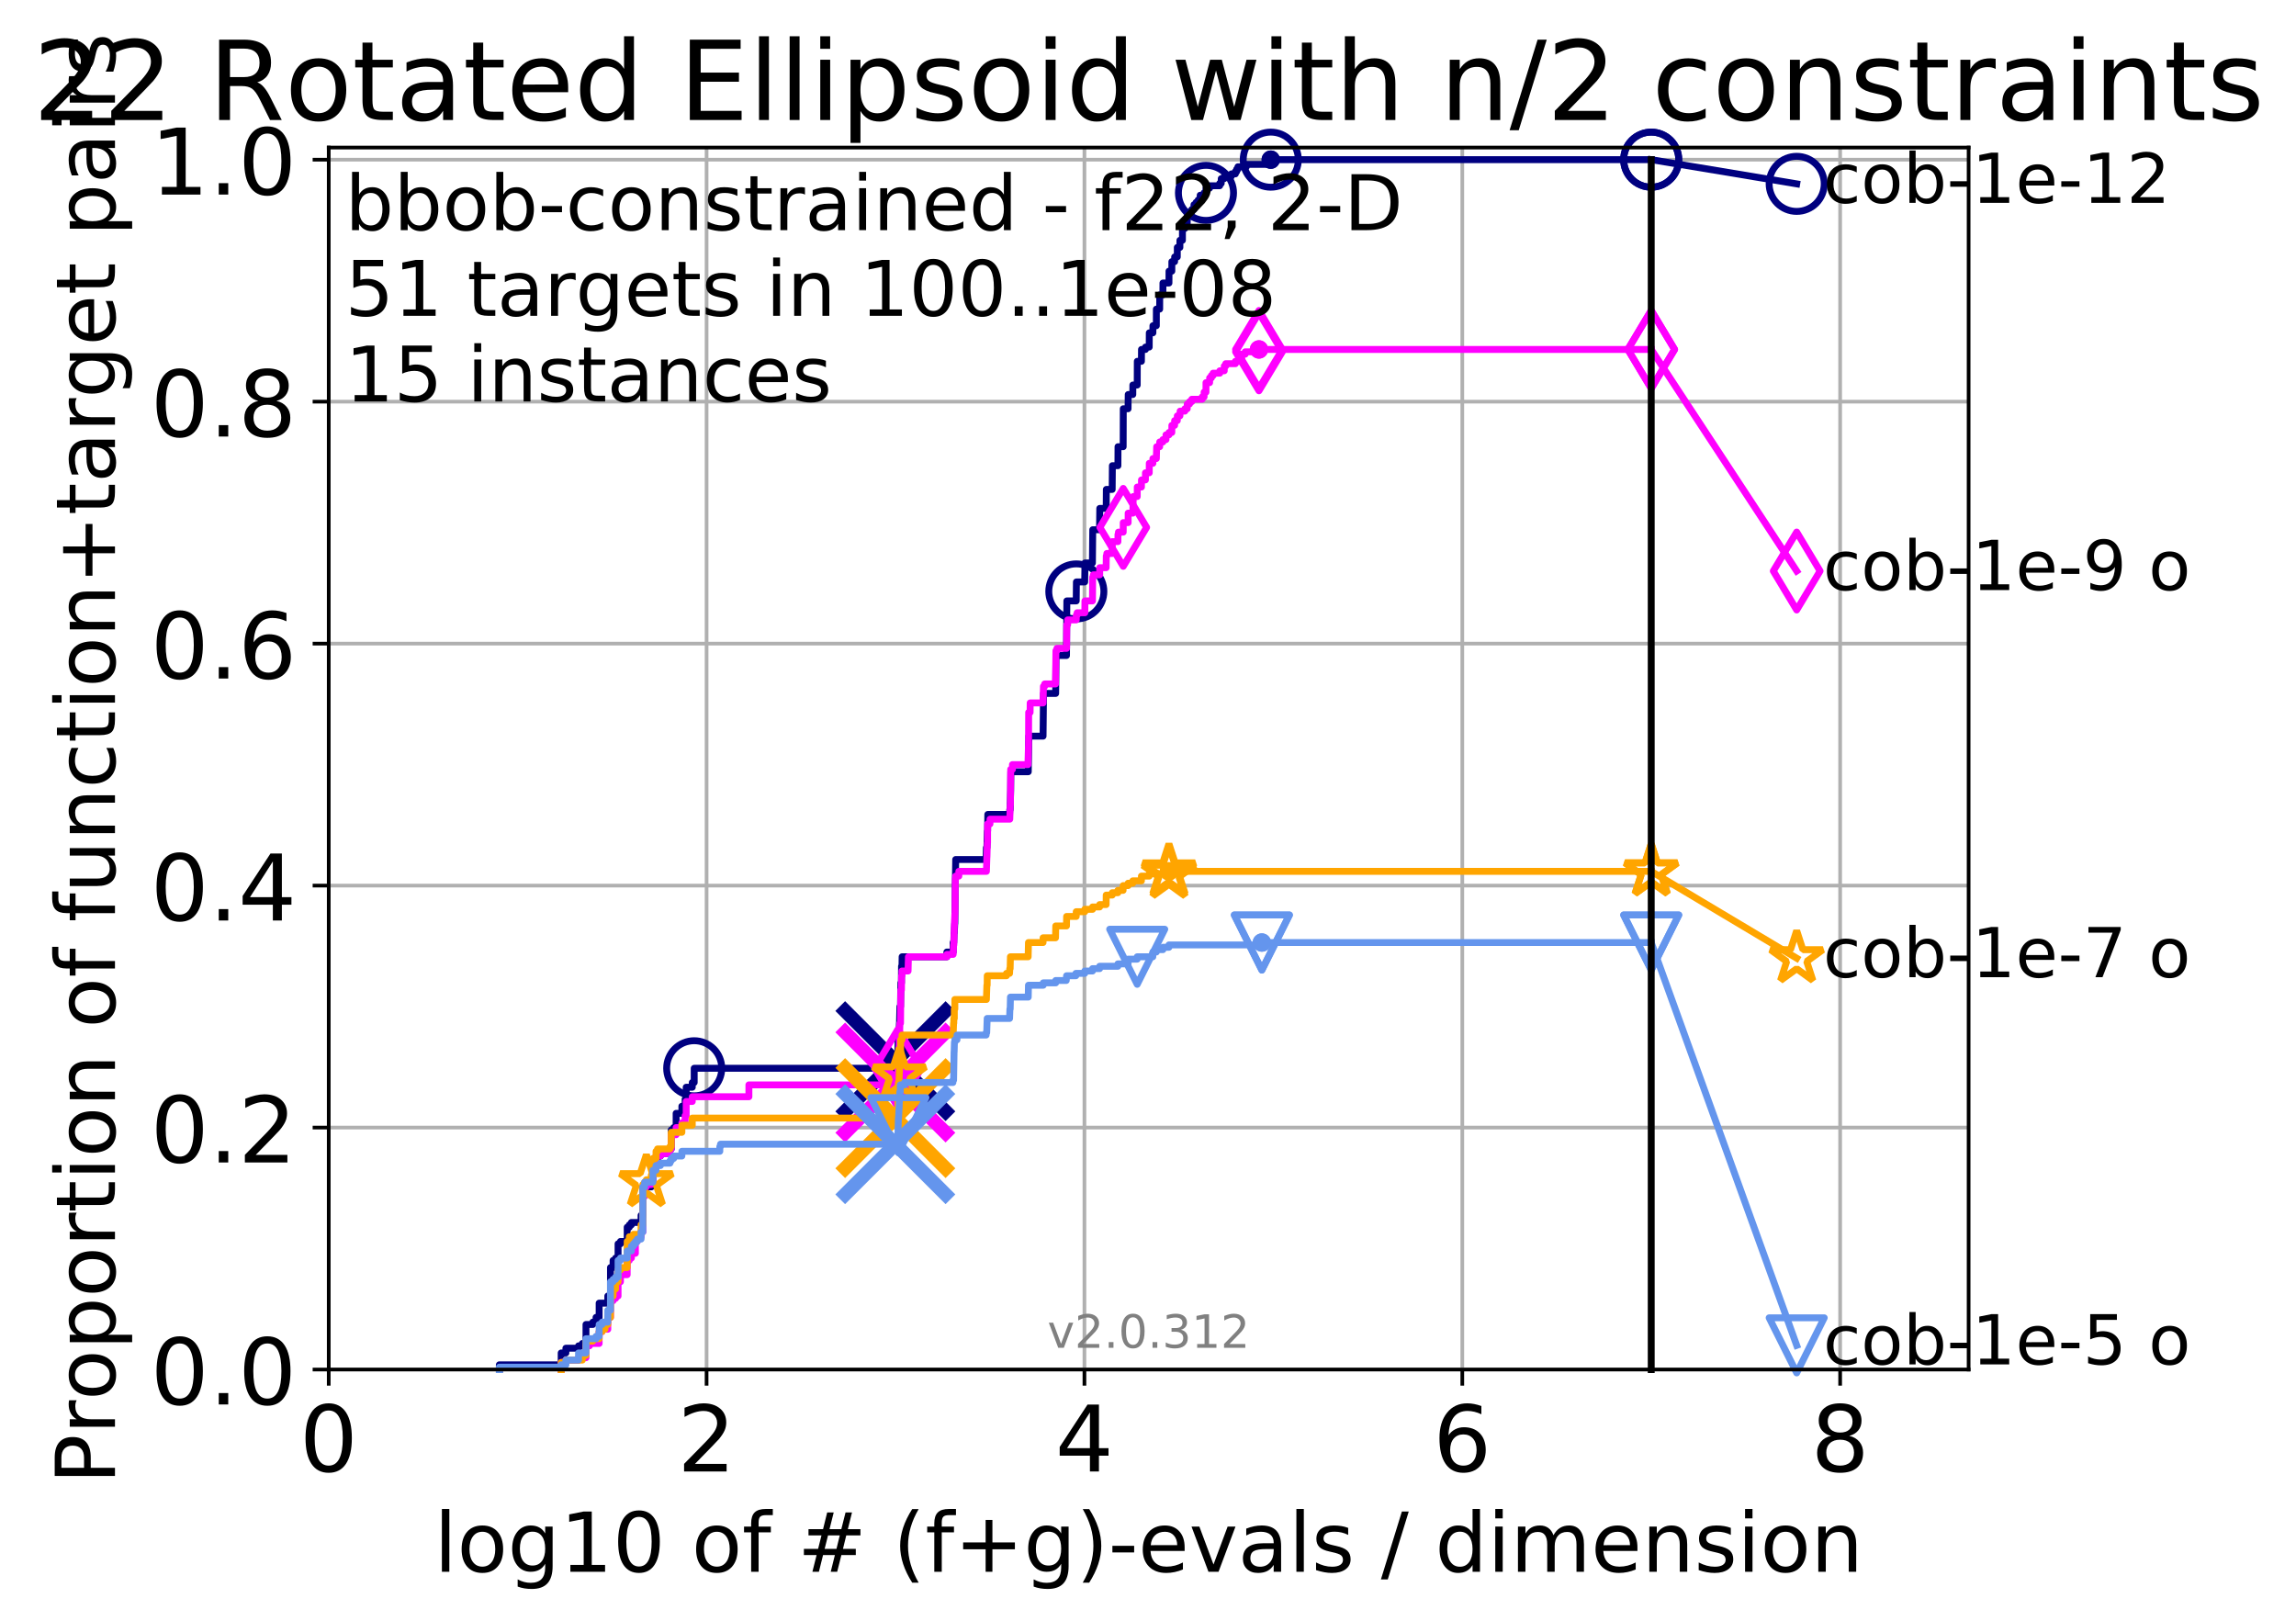 <?xml version="1.0" encoding="utf-8" standalone="no"?>
<!DOCTYPE svg PUBLIC "-//W3C//DTD SVG 1.1//EN"
  "http://www.w3.org/Graphics/SVG/1.1/DTD/svg11.dtd">
<!-- Created with matplotlib (http://matplotlib.org/) -->
<svg height="353pt" version="1.1" viewBox="0 0 500 353" width="500pt" xmlns="http://www.w3.org/2000/svg" xmlns:xlink="http://www.w3.org/1999/xlink">
 <defs>
  <style type="text/css">
*{stroke-linecap:butt;stroke-linejoin:round;}
  </style>
 </defs>
 <g id="figure_1">
  <g id="patch_1">
   <path d="M 0 353.222 
L 500.291 353.222 
L 500.291 0 
L 0 0 
z
" style="fill:#ffffff;"/>
  </g>
  <g id="axes_1">
   <g id="patch_2">
    <path d="M 71.586 298.245 
L 428.706 298.245 
L 428.706 32.133 
L 71.586 32.133 
z
" style="fill:#ffffff;"/>
   </g>
   <g id="matplotlib.axis_1">
    <g id="xtick_1">
     <g id="line2d_1">
      <path clip-path="url(#pd3ac3be3ad)" d="M 71.586 298.245 
L 71.586 32.133 
" style="fill:none;stroke:#b0b0b0;stroke-linecap:square;stroke-width:0.8;"/>
     </g>
     <g id="line2d_2">
      <defs>
       <path d="M 0 0 
L 0 3.5 
" id="m43c7a52ce9" style="stroke:#000000;stroke-width:0.8;"/>
      </defs>
      <g>
       <use style="stroke:#000000;stroke-width:0.8;" x="71.586" xlink:href="#m43c7a52ce9" y="298.245"/>
      </g>
     </g>
     <g id="text_1">
      <!-- 0 -->
      <defs>
       <path d="M 31.781 66.406 
Q 24.172 66.406 20.328 58.906 
Q 16.5 51.422 16.5 36.375 
Q 16.5 21.391 20.328 13.891 
Q 24.172 6.391 31.781 6.391 
Q 39.453 6.391 43.281 13.891 
Q 47.125 21.391 47.125 36.375 
Q 47.125 51.422 43.281 58.906 
Q 39.453 66.406 31.781 66.406 
z
M 31.781 74.219 
Q 44.047 74.219 50.516 64.516 
Q 56.984 54.828 56.984 36.375 
Q 56.984 17.969 50.516 8.266 
Q 44.047 -1.422 31.781 -1.422 
Q 19.531 -1.422 13.062 8.266 
Q 6.594 17.969 6.594 36.375 
Q 6.594 54.828 13.062 64.516 
Q 19.531 74.219 31.781 74.219 
z
" id="DejaVuSans-30"/>
      </defs>
      <g transform="translate(65.223 320.442)scale(0.2 -0.2)">
       <use xlink:href="#DejaVuSans-30"/>
      </g>
     </g>
    </g>
    <g id="xtick_2">
     <g id="line2d_3">
      <path clip-path="url(#pd3ac3be3ad)" d="M 153.871 298.245 
L 153.871 32.133 
" style="fill:none;stroke:#b0b0b0;stroke-linecap:square;stroke-width:0.8;"/>
     </g>
     <g id="line2d_4">
      <g>
       <use style="stroke:#000000;stroke-width:0.8;" x="153.871" xlink:href="#m43c7a52ce9" y="298.245"/>
      </g>
     </g>
     <g id="text_2">
      <!-- 2 -->
      <defs>
       <path d="M 19.188 8.297 
L 53.609 8.297 
L 53.609 0 
L 7.328 0 
L 7.328 8.297 
Q 12.938 14.109 22.625 23.891 
Q 32.328 33.688 34.812 36.531 
Q 39.547 41.844 41.422 45.531 
Q 43.312 49.219 43.312 52.781 
Q 43.312 58.594 39.234 62.25 
Q 35.156 65.922 28.609 65.922 
Q 23.969 65.922 18.812 64.312 
Q 13.672 62.703 7.812 59.422 
L 7.812 69.391 
Q 13.766 71.781 18.938 73 
Q 24.125 74.219 28.422 74.219 
Q 39.75 74.219 46.484 68.547 
Q 53.219 62.891 53.219 53.422 
Q 53.219 48.922 51.531 44.891 
Q 49.859 40.875 45.406 35.406 
Q 44.188 33.984 37.641 27.219 
Q 31.109 20.453 19.188 8.297 
z
" id="DejaVuSans-32"/>
      </defs>
      <g transform="translate(147.509 320.442)scale(0.2 -0.2)">
       <use xlink:href="#DejaVuSans-32"/>
      </g>
     </g>
    </g>
    <g id="xtick_3">
     <g id="line2d_5">
      <path clip-path="url(#pd3ac3be3ad)" d="M 236.157 298.245 
L 236.157 32.133 
" style="fill:none;stroke:#b0b0b0;stroke-linecap:square;stroke-width:0.8;"/>
     </g>
     <g id="line2d_6">
      <g>
       <use style="stroke:#000000;stroke-width:0.8;" x="236.157" xlink:href="#m43c7a52ce9" y="298.245"/>
      </g>
     </g>
     <g id="text_3">
      <!-- 4 -->
      <defs>
       <path d="M 37.797 64.312 
L 12.891 25.391 
L 37.797 25.391 
z
M 35.203 72.906 
L 47.609 72.906 
L 47.609 25.391 
L 58.016 25.391 
L 58.016 17.188 
L 47.609 17.188 
L 47.609 0 
L 37.797 0 
L 37.797 17.188 
L 4.891 17.188 
L 4.891 26.703 
z
" id="DejaVuSans-34"/>
      </defs>
      <g transform="translate(229.795 320.442)scale(0.2 -0.2)">
       <use xlink:href="#DejaVuSans-34"/>
      </g>
     </g>
    </g>
    <g id="xtick_4">
     <g id="line2d_7">
      <path clip-path="url(#pd3ac3be3ad)" d="M 318.443 298.245 
L 318.443 32.133 
" style="fill:none;stroke:#b0b0b0;stroke-linecap:square;stroke-width:0.8;"/>
     </g>
     <g id="line2d_8">
      <g>
       <use style="stroke:#000000;stroke-width:0.8;" x="318.443" xlink:href="#m43c7a52ce9" y="298.245"/>
      </g>
     </g>
     <g id="text_4">
      <!-- 6 -->
      <defs>
       <path d="M 33.016 40.375 
Q 26.375 40.375 22.484 35.828 
Q 18.609 31.297 18.609 23.391 
Q 18.609 15.531 22.484 10.953 
Q 26.375 6.391 33.016 6.391 
Q 39.656 6.391 43.531 10.953 
Q 47.406 15.531 47.406 23.391 
Q 47.406 31.297 43.531 35.828 
Q 39.656 40.375 33.016 40.375 
z
M 52.594 71.297 
L 52.594 62.312 
Q 48.875 64.062 45.094 64.984 
Q 41.312 65.922 37.594 65.922 
Q 27.828 65.922 22.672 59.328 
Q 17.531 52.734 16.797 39.406 
Q 19.672 43.656 24.016 45.922 
Q 28.375 48.188 33.594 48.188 
Q 44.578 48.188 50.953 41.516 
Q 57.328 34.859 57.328 23.391 
Q 57.328 12.156 50.688 5.359 
Q 44.047 -1.422 33.016 -1.422 
Q 20.359 -1.422 13.672 8.266 
Q 6.984 17.969 6.984 36.375 
Q 6.984 53.656 15.188 63.938 
Q 23.391 74.219 37.203 74.219 
Q 40.922 74.219 44.703 73.484 
Q 48.484 72.75 52.594 71.297 
z
" id="DejaVuSans-36"/>
      </defs>
      <g transform="translate(312.08 320.442)scale(0.2 -0.2)">
       <use xlink:href="#DejaVuSans-36"/>
      </g>
     </g>
    </g>
    <g id="xtick_5">
     <g id="line2d_9">
      <path clip-path="url(#pd3ac3be3ad)" d="M 400.728 298.245 
L 400.728 32.133 
" style="fill:none;stroke:#b0b0b0;stroke-linecap:square;stroke-width:0.8;"/>
     </g>
     <g id="line2d_10">
      <g>
       <use style="stroke:#000000;stroke-width:0.8;" x="400.728" xlink:href="#m43c7a52ce9" y="298.245"/>
      </g>
     </g>
     <g id="text_5">
      <!-- 8 -->
      <defs>
       <path d="M 31.781 34.625 
Q 24.75 34.625 20.719 30.859 
Q 16.703 27.094 16.703 20.516 
Q 16.703 13.922 20.719 10.156 
Q 24.75 6.391 31.781 6.391 
Q 38.812 6.391 42.859 10.172 
Q 46.922 13.969 46.922 20.516 
Q 46.922 27.094 42.891 30.859 
Q 38.875 34.625 31.781 34.625 
z
M 21.922 38.812 
Q 15.578 40.375 12.031 44.719 
Q 8.5 49.078 8.5 55.328 
Q 8.5 64.062 14.719 69.141 
Q 20.953 74.219 31.781 74.219 
Q 42.672 74.219 48.875 69.141 
Q 55.078 64.062 55.078 55.328 
Q 55.078 49.078 51.531 44.719 
Q 48 40.375 41.703 38.812 
Q 48.828 37.156 52.797 32.312 
Q 56.781 27.484 56.781 20.516 
Q 56.781 9.906 50.312 4.234 
Q 43.844 -1.422 31.781 -1.422 
Q 19.734 -1.422 13.25 4.234 
Q 6.781 9.906 6.781 20.516 
Q 6.781 27.484 10.781 32.312 
Q 14.797 37.156 21.922 38.812 
z
M 18.312 54.391 
Q 18.312 48.734 21.844 45.562 
Q 25.391 42.391 31.781 42.391 
Q 38.141 42.391 41.719 45.562 
Q 45.312 48.734 45.312 54.391 
Q 45.312 60.062 41.719 63.234 
Q 38.141 66.406 31.781 66.406 
Q 25.391 66.406 21.844 63.234 
Q 18.312 60.062 18.312 54.391 
z
" id="DejaVuSans-38"/>
      </defs>
      <g transform="translate(394.366 320.442)scale(0.2 -0.2)">
       <use xlink:href="#DejaVuSans-38"/>
      </g>
     </g>
    </g>
    <g id="text_6">
     <!-- log10 of # (f+g)-evals / dimension -->
     <defs>
      <path d="M 9.422 75.984 
L 18.406 75.984 
L 18.406 0 
L 9.422 0 
z
" id="DejaVuSans-6c"/>
      <path d="M 30.609 48.391 
Q 23.391 48.391 19.188 42.75 
Q 14.984 37.109 14.984 27.297 
Q 14.984 17.484 19.156 11.844 
Q 23.344 6.203 30.609 6.203 
Q 37.797 6.203 41.984 11.859 
Q 46.188 17.531 46.188 27.297 
Q 46.188 37.016 41.984 42.703 
Q 37.797 48.391 30.609 48.391 
z
M 30.609 56 
Q 42.328 56 49.016 48.375 
Q 55.719 40.766 55.719 27.297 
Q 55.719 13.875 49.016 6.219 
Q 42.328 -1.422 30.609 -1.422 
Q 18.844 -1.422 12.172 6.219 
Q 5.516 13.875 5.516 27.297 
Q 5.516 40.766 12.172 48.375 
Q 18.844 56 30.609 56 
z
" id="DejaVuSans-6f"/>
      <path d="M 45.406 27.984 
Q 45.406 37.75 41.375 43.109 
Q 37.359 48.484 30.078 48.484 
Q 22.859 48.484 18.828 43.109 
Q 14.797 37.75 14.797 27.984 
Q 14.797 18.266 18.828 12.891 
Q 22.859 7.516 30.078 7.516 
Q 37.359 7.516 41.375 12.891 
Q 45.406 18.266 45.406 27.984 
z
M 54.391 6.781 
Q 54.391 -7.172 48.188 -13.984 
Q 42 -20.797 29.203 -20.797 
Q 24.469 -20.797 20.266 -20.094 
Q 16.062 -19.391 12.109 -17.922 
L 12.109 -9.188 
Q 16.062 -11.328 19.922 -12.344 
Q 23.781 -13.375 27.781 -13.375 
Q 36.625 -13.375 41.016 -8.766 
Q 45.406 -4.156 45.406 5.172 
L 45.406 9.625 
Q 42.625 4.781 38.281 2.391 
Q 33.938 0 27.875 0 
Q 17.828 0 11.672 7.656 
Q 5.516 15.328 5.516 27.984 
Q 5.516 40.672 11.672 48.328 
Q 17.828 56 27.875 56 
Q 33.938 56 38.281 53.609 
Q 42.625 51.219 45.406 46.391 
L 45.406 54.688 
L 54.391 54.688 
z
" id="DejaVuSans-67"/>
      <path d="M 12.406 8.297 
L 28.516 8.297 
L 28.516 63.922 
L 10.984 60.406 
L 10.984 69.391 
L 28.422 72.906 
L 38.281 72.906 
L 38.281 8.297 
L 54.391 8.297 
L 54.391 0 
L 12.406 0 
z
" id="DejaVuSans-31"/>
      <path id="DejaVuSans-20"/>
      <path d="M 37.109 75.984 
L 37.109 68.5 
L 28.516 68.5 
Q 23.688 68.5 21.797 66.547 
Q 19.922 64.594 19.922 59.516 
L 19.922 54.688 
L 34.719 54.688 
L 34.719 47.703 
L 19.922 47.703 
L 19.922 0 
L 10.891 0 
L 10.891 47.703 
L 2.297 47.703 
L 2.297 54.688 
L 10.891 54.688 
L 10.891 58.5 
Q 10.891 67.625 15.141 71.797 
Q 19.391 75.984 28.609 75.984 
z
" id="DejaVuSans-66"/>
      <path d="M 51.125 44 
L 36.922 44 
L 32.812 27.688 
L 47.125 27.688 
z
M 43.797 71.781 
L 38.719 51.516 
L 52.984 51.516 
L 58.109 71.781 
L 65.922 71.781 
L 60.891 51.516 
L 76.125 51.516 
L 76.125 44 
L 58.984 44 
L 54.984 27.688 
L 70.516 27.688 
L 70.516 20.219 
L 53.078 20.219 
L 48 0 
L 40.188 0 
L 45.219 20.219 
L 30.906 20.219 
L 25.875 0 
L 18.016 0 
L 23.094 20.219 
L 7.719 20.219 
L 7.719 27.688 
L 24.906 27.688 
L 29 44 
L 13.281 44 
L 13.281 51.516 
L 30.906 51.516 
L 35.891 71.781 
z
" id="DejaVuSans-23"/>
      <path d="M 31 75.875 
Q 24.469 64.656 21.281 53.656 
Q 18.109 42.672 18.109 31.391 
Q 18.109 20.125 21.312 9.062 
Q 24.516 -2 31 -13.188 
L 23.188 -13.188 
Q 15.875 -1.703 12.234 9.375 
Q 8.594 20.453 8.594 31.391 
Q 8.594 42.281 12.203 53.312 
Q 15.828 64.359 23.188 75.875 
z
" id="DejaVuSans-28"/>
      <path d="M 46 62.703 
L 46 35.5 
L 73.188 35.5 
L 73.188 27.203 
L 46 27.203 
L 46 0 
L 37.797 0 
L 37.797 27.203 
L 10.594 27.203 
L 10.594 35.5 
L 37.797 35.5 
L 37.797 62.703 
z
" id="DejaVuSans-2b"/>
      <path d="M 8.016 75.875 
L 15.828 75.875 
Q 23.141 64.359 26.781 53.312 
Q 30.422 42.281 30.422 31.391 
Q 30.422 20.453 26.781 9.375 
Q 23.141 -1.703 15.828 -13.188 
L 8.016 -13.188 
Q 14.5 -2 17.703 9.062 
Q 20.906 20.125 20.906 31.391 
Q 20.906 42.672 17.703 53.656 
Q 14.5 64.656 8.016 75.875 
z
" id="DejaVuSans-29"/>
      <path d="M 4.891 31.391 
L 31.203 31.391 
L 31.203 23.391 
L 4.891 23.391 
z
" id="DejaVuSans-2d"/>
      <path d="M 56.203 29.594 
L 56.203 25.203 
L 14.891 25.203 
Q 15.484 15.922 20.484 11.062 
Q 25.484 6.203 34.422 6.203 
Q 39.594 6.203 44.453 7.469 
Q 49.312 8.734 54.109 11.281 
L 54.109 2.781 
Q 49.266 0.734 44.188 -0.344 
Q 39.109 -1.422 33.891 -1.422 
Q 20.797 -1.422 13.156 6.188 
Q 5.516 13.812 5.516 26.812 
Q 5.516 40.234 12.766 48.109 
Q 20.016 56 32.328 56 
Q 43.359 56 49.781 48.891 
Q 56.203 41.797 56.203 29.594 
z
M 47.219 32.234 
Q 47.125 39.594 43.094 43.984 
Q 39.062 48.391 32.422 48.391 
Q 24.906 48.391 20.391 44.141 
Q 15.875 39.891 15.188 32.172 
z
" id="DejaVuSans-65"/>
      <path d="M 2.984 54.688 
L 12.5 54.688 
L 29.594 8.797 
L 46.688 54.688 
L 56.203 54.688 
L 35.688 0 
L 23.484 0 
z
" id="DejaVuSans-76"/>
      <path d="M 34.281 27.484 
Q 23.391 27.484 19.188 25 
Q 14.984 22.516 14.984 16.5 
Q 14.984 11.719 18.141 8.906 
Q 21.297 6.109 26.703 6.109 
Q 34.188 6.109 38.703 11.406 
Q 43.219 16.703 43.219 25.484 
L 43.219 27.484 
z
M 52.203 31.203 
L 52.203 0 
L 43.219 0 
L 43.219 8.297 
Q 40.141 3.328 35.547 0.953 
Q 30.953 -1.422 24.312 -1.422 
Q 15.922 -1.422 10.953 3.297 
Q 6 8.016 6 15.922 
Q 6 25.141 12.172 29.828 
Q 18.359 34.516 30.609 34.516 
L 43.219 34.516 
L 43.219 35.406 
Q 43.219 41.609 39.141 45 
Q 35.062 48.391 27.688 48.391 
Q 23 48.391 18.547 47.266 
Q 14.109 46.141 10.016 43.891 
L 10.016 52.203 
Q 14.938 54.109 19.578 55.047 
Q 24.219 56 28.609 56 
Q 40.484 56 46.344 49.844 
Q 52.203 43.703 52.203 31.203 
z
" id="DejaVuSans-61"/>
      <path d="M 44.281 53.078 
L 44.281 44.578 
Q 40.484 46.531 36.375 47.5 
Q 32.281 48.484 27.875 48.484 
Q 21.188 48.484 17.844 46.438 
Q 14.5 44.391 14.5 40.281 
Q 14.5 37.156 16.891 35.375 
Q 19.281 33.594 26.516 31.984 
L 29.594 31.297 
Q 39.156 29.25 43.188 25.516 
Q 47.219 21.781 47.219 15.094 
Q 47.219 7.469 41.188 3.016 
Q 35.156 -1.422 24.609 -1.422 
Q 20.219 -1.422 15.453 -0.562 
Q 10.688 0.297 5.422 2 
L 5.422 11.281 
Q 10.406 8.688 15.234 7.391 
Q 20.062 6.109 24.812 6.109 
Q 31.156 6.109 34.562 8.281 
Q 37.984 10.453 37.984 14.406 
Q 37.984 18.062 35.516 20.016 
Q 33.062 21.969 24.703 23.781 
L 21.578 24.516 
Q 13.234 26.266 9.516 29.906 
Q 5.812 33.547 5.812 39.891 
Q 5.812 47.609 11.281 51.797 
Q 16.75 56 26.812 56 
Q 31.781 56 36.172 55.266 
Q 40.578 54.547 44.281 53.078 
z
" id="DejaVuSans-73"/>
      <path d="M 25.391 72.906 
L 33.688 72.906 
L 8.297 -9.281 
L 0 -9.281 
z
" id="DejaVuSans-2f"/>
      <path d="M 45.406 46.391 
L 45.406 75.984 
L 54.391 75.984 
L 54.391 0 
L 45.406 0 
L 45.406 8.203 
Q 42.578 3.328 38.25 0.953 
Q 33.938 -1.422 27.875 -1.422 
Q 17.969 -1.422 11.734 6.484 
Q 5.516 14.406 5.516 27.297 
Q 5.516 40.188 11.734 48.094 
Q 17.969 56 27.875 56 
Q 33.938 56 38.25 53.625 
Q 42.578 51.266 45.406 46.391 
z
M 14.797 27.297 
Q 14.797 17.391 18.875 11.75 
Q 22.953 6.109 30.078 6.109 
Q 37.203 6.109 41.297 11.75 
Q 45.406 17.391 45.406 27.297 
Q 45.406 37.203 41.297 42.844 
Q 37.203 48.484 30.078 48.484 
Q 22.953 48.484 18.875 42.844 
Q 14.797 37.203 14.797 27.297 
z
" id="DejaVuSans-64"/>
      <path d="M 9.422 54.688 
L 18.406 54.688 
L 18.406 0 
L 9.422 0 
z
M 9.422 75.984 
L 18.406 75.984 
L 18.406 64.594 
L 9.422 64.594 
z
" id="DejaVuSans-69"/>
      <path d="M 52 44.188 
Q 55.375 50.25 60.062 53.125 
Q 64.75 56 71.094 56 
Q 79.641 56 84.281 50.016 
Q 88.922 44.047 88.922 33.016 
L 88.922 0 
L 79.891 0 
L 79.891 32.719 
Q 79.891 40.578 77.094 44.375 
Q 74.312 48.188 68.609 48.188 
Q 61.625 48.188 57.562 43.547 
Q 53.516 38.922 53.516 30.906 
L 53.516 0 
L 44.484 0 
L 44.484 32.719 
Q 44.484 40.625 41.703 44.406 
Q 38.922 48.188 33.109 48.188 
Q 26.219 48.188 22.156 43.531 
Q 18.109 38.875 18.109 30.906 
L 18.109 0 
L 9.078 0 
L 9.078 54.688 
L 18.109 54.688 
L 18.109 46.188 
Q 21.188 51.219 25.484 53.609 
Q 29.781 56 35.688 56 
Q 41.656 56 45.828 52.969 
Q 50 49.953 52 44.188 
z
" id="DejaVuSans-6d"/>
      <path d="M 54.891 33.016 
L 54.891 0 
L 45.906 0 
L 45.906 32.719 
Q 45.906 40.484 42.875 44.328 
Q 39.844 48.188 33.797 48.188 
Q 26.516 48.188 22.312 43.547 
Q 18.109 38.922 18.109 30.906 
L 18.109 0 
L 9.078 0 
L 9.078 54.688 
L 18.109 54.688 
L 18.109 46.188 
Q 21.344 51.125 25.703 53.562 
Q 30.078 56 35.797 56 
Q 45.219 56 50.047 50.172 
Q 54.891 44.344 54.891 33.016 
z
" id="DejaVuSans-6e"/>
     </defs>
     <g transform="translate(94.538 342.279)scale(0.18 -0.18)">
      <use xlink:href="#DejaVuSans-6c"/>
      <use x="27.783" xlink:href="#DejaVuSans-6f"/>
      <use x="88.965" xlink:href="#DejaVuSans-67"/>
      <use x="152.441" xlink:href="#DejaVuSans-31"/>
      <use x="216.064" xlink:href="#DejaVuSans-30"/>
      <use x="279.688" xlink:href="#DejaVuSans-20"/>
      <use x="311.475" xlink:href="#DejaVuSans-6f"/>
      <use x="372.656" xlink:href="#DejaVuSans-66"/>
      <use x="407.861" xlink:href="#DejaVuSans-20"/>
      <use x="439.648" xlink:href="#DejaVuSans-23"/>
      <use x="523.438" xlink:href="#DejaVuSans-20"/>
      <use x="555.225" xlink:href="#DejaVuSans-28"/>
      <use x="594.238" xlink:href="#DejaVuSans-66"/>
      <use x="629.443" xlink:href="#DejaVuSans-2b"/>
      <use x="713.232" xlink:href="#DejaVuSans-67"/>
      <use x="776.709" xlink:href="#DejaVuSans-29"/>
      <use x="815.723" xlink:href="#DejaVuSans-2d"/>
      <use x="851.807" xlink:href="#DejaVuSans-65"/>
      <use x="913.33" xlink:href="#DejaVuSans-76"/>
      <use x="972.51" xlink:href="#DejaVuSans-61"/>
      <use x="1033.789" xlink:href="#DejaVuSans-6c"/>
      <use x="1061.572" xlink:href="#DejaVuSans-73"/>
      <use x="1113.672" xlink:href="#DejaVuSans-20"/>
      <use x="1145.459" xlink:href="#DejaVuSans-2f"/>
      <use x="1179.15" xlink:href="#DejaVuSans-20"/>
      <use x="1210.938" xlink:href="#DejaVuSans-64"/>
      <use x="1274.414" xlink:href="#DejaVuSans-69"/>
      <use x="1302.197" xlink:href="#DejaVuSans-6d"/>
      <use x="1399.609" xlink:href="#DejaVuSans-65"/>
      <use x="1461.133" xlink:href="#DejaVuSans-6e"/>
      <use x="1524.512" xlink:href="#DejaVuSans-73"/>
      <use x="1576.611" xlink:href="#DejaVuSans-69"/>
      <use x="1604.395" xlink:href="#DejaVuSans-6f"/>
      <use x="1665.576" xlink:href="#DejaVuSans-6e"/>
     </g>
    </g>
   </g>
   <g id="matplotlib.axis_2">
    <g id="ytick_1">
     <g id="line2d_11">
      <path clip-path="url(#pd3ac3be3ad)" d="M 71.586 298.245 
L 428.706 298.245 
" style="fill:none;stroke:#b0b0b0;stroke-linecap:square;stroke-width:0.8;"/>
     </g>
     <g id="line2d_12">
      <defs>
       <path d="M 0 0 
L -3.5 0 
" id="m7f260c579c" style="stroke:#000000;stroke-width:0.8;"/>
      </defs>
      <g>
       <use style="stroke:#000000;stroke-width:0.8;" x="71.586" xlink:href="#m7f260c579c" y="298.245"/>
      </g>
     </g>
     <g id="text_7">
      <!-- 0.0 -->
      <defs>
       <path d="M 10.688 12.406 
L 21 12.406 
L 21 0 
L 10.688 0 
z
" id="DejaVuSans-2e"/>
      </defs>
      <g transform="translate(32.779 305.844)scale(0.2 -0.2)">
       <use xlink:href="#DejaVuSans-30"/>
       <use x="63.623" xlink:href="#DejaVuSans-2e"/>
       <use x="95.41" xlink:href="#DejaVuSans-30"/>
      </g>
     </g>
    </g>
    <g id="ytick_2">
     <g id="line2d_13">
      <path clip-path="url(#pd3ac3be3ad)" d="M 71.586 245.55 
L 428.706 245.55 
" style="fill:none;stroke:#b0b0b0;stroke-linecap:square;stroke-width:0.8;"/>
     </g>
     <g id="line2d_14">
      <g>
       <use style="stroke:#000000;stroke-width:0.8;" x="71.586" xlink:href="#m7f260c579c" y="245.55"/>
      </g>
     </g>
     <g id="text_8">
      <!-- 0.2 -->
      <g transform="translate(32.779 253.148)scale(0.2 -0.2)">
       <use xlink:href="#DejaVuSans-30"/>
       <use x="63.623" xlink:href="#DejaVuSans-2e"/>
       <use x="95.41" xlink:href="#DejaVuSans-32"/>
      </g>
     </g>
    </g>
    <g id="ytick_3">
     <g id="line2d_15">
      <path clip-path="url(#pd3ac3be3ad)" d="M 71.586 192.854 
L 428.706 192.854 
" style="fill:none;stroke:#b0b0b0;stroke-linecap:square;stroke-width:0.8;"/>
     </g>
     <g id="line2d_16">
      <g>
       <use style="stroke:#000000;stroke-width:0.8;" x="71.586" xlink:href="#m7f260c579c" y="192.854"/>
      </g>
     </g>
     <g id="text_9">
      <!-- 0.4 -->
      <g transform="translate(32.779 200.453)scale(0.2 -0.2)">
       <use xlink:href="#DejaVuSans-30"/>
       <use x="63.623" xlink:href="#DejaVuSans-2e"/>
       <use x="95.41" xlink:href="#DejaVuSans-34"/>
      </g>
     </g>
    </g>
    <g id="ytick_4">
     <g id="line2d_17">
      <path clip-path="url(#pd3ac3be3ad)" d="M 71.586 140.159 
L 428.706 140.159 
" style="fill:none;stroke:#b0b0b0;stroke-linecap:square;stroke-width:0.8;"/>
     </g>
     <g id="line2d_18">
      <g>
       <use style="stroke:#000000;stroke-width:0.8;" x="71.586" xlink:href="#m7f260c579c" y="140.159"/>
      </g>
     </g>
     <g id="text_10">
      <!-- 0.6 -->
      <g transform="translate(32.779 147.757)scale(0.2 -0.2)">
       <use xlink:href="#DejaVuSans-30"/>
       <use x="63.623" xlink:href="#DejaVuSans-2e"/>
       <use x="95.41" xlink:href="#DejaVuSans-36"/>
      </g>
     </g>
    </g>
    <g id="ytick_5">
     <g id="line2d_19">
      <path clip-path="url(#pd3ac3be3ad)" d="M 71.586 87.464 
L 428.706 87.464 
" style="fill:none;stroke:#b0b0b0;stroke-linecap:square;stroke-width:0.8;"/>
     </g>
     <g id="line2d_20">
      <g>
       <use style="stroke:#000000;stroke-width:0.8;" x="71.586" xlink:href="#m7f260c579c" y="87.464"/>
      </g>
     </g>
     <g id="text_11">
      <!-- 0.8 -->
      <g transform="translate(32.779 95.062)scale(0.2 -0.2)">
       <use xlink:href="#DejaVuSans-30"/>
       <use x="63.623" xlink:href="#DejaVuSans-2e"/>
       <use x="95.41" xlink:href="#DejaVuSans-38"/>
      </g>
     </g>
    </g>
    <g id="ytick_6">
     <g id="line2d_21">
      <path clip-path="url(#pd3ac3be3ad)" d="M 71.586 34.768 
L 428.706 34.768 
" style="fill:none;stroke:#b0b0b0;stroke-linecap:square;stroke-width:0.8;"/>
     </g>
     <g id="line2d_22">
      <g>
       <use style="stroke:#000000;stroke-width:0.8;" x="71.586" xlink:href="#m7f260c579c" y="34.768"/>
      </g>
     </g>
     <g id="text_12">
      <!-- 1.0 -->
      <g transform="translate(32.779 42.367)scale(0.2 -0.2)">
       <use xlink:href="#DejaVuSans-31"/>
       <use x="63.623" xlink:href="#DejaVuSans-2e"/>
       <use x="95.41" xlink:href="#DejaVuSans-30"/>
      </g>
     </g>
    </g>
    <g id="text_13">
     <!-- Proportion of function+target pairs -->
     <defs>
      <path d="M 19.672 64.797 
L 19.672 37.406 
L 32.078 37.406 
Q 38.969 37.406 42.719 40.969 
Q 46.484 44.531 46.484 51.125 
Q 46.484 57.672 42.719 61.234 
Q 38.969 64.797 32.078 64.797 
z
M 9.812 72.906 
L 32.078 72.906 
Q 44.344 72.906 50.609 67.359 
Q 56.891 61.812 56.891 51.125 
Q 56.891 40.328 50.609 34.812 
Q 44.344 29.297 32.078 29.297 
L 19.672 29.297 
L 19.672 0 
L 9.812 0 
z
" id="DejaVuSans-50"/>
      <path d="M 41.109 46.297 
Q 39.594 47.172 37.812 47.578 
Q 36.031 48 33.891 48 
Q 26.266 48 22.188 43.047 
Q 18.109 38.094 18.109 28.812 
L 18.109 0 
L 9.078 0 
L 9.078 54.688 
L 18.109 54.688 
L 18.109 46.188 
Q 20.953 51.172 25.484 53.578 
Q 30.031 56 36.531 56 
Q 37.453 56 38.578 55.875 
Q 39.703 55.766 41.062 55.516 
z
" id="DejaVuSans-72"/>
      <path d="M 18.109 8.203 
L 18.109 -20.797 
L 9.078 -20.797 
L 9.078 54.688 
L 18.109 54.688 
L 18.109 46.391 
Q 20.953 51.266 25.266 53.625 
Q 29.594 56 35.594 56 
Q 45.562 56 51.781 48.094 
Q 58.016 40.188 58.016 27.297 
Q 58.016 14.406 51.781 6.484 
Q 45.562 -1.422 35.594 -1.422 
Q 29.594 -1.422 25.266 0.953 
Q 20.953 3.328 18.109 8.203 
z
M 48.688 27.297 
Q 48.688 37.203 44.609 42.844 
Q 40.531 48.484 33.406 48.484 
Q 26.266 48.484 22.188 42.844 
Q 18.109 37.203 18.109 27.297 
Q 18.109 17.391 22.188 11.75 
Q 26.266 6.109 33.406 6.109 
Q 40.531 6.109 44.609 11.75 
Q 48.688 17.391 48.688 27.297 
z
" id="DejaVuSans-70"/>
      <path d="M 18.312 70.219 
L 18.312 54.688 
L 36.812 54.688 
L 36.812 47.703 
L 18.312 47.703 
L 18.312 18.016 
Q 18.312 11.328 20.141 9.422 
Q 21.969 7.516 27.594 7.516 
L 36.812 7.516 
L 36.812 0 
L 27.594 0 
Q 17.188 0 13.234 3.875 
Q 9.281 7.766 9.281 18.016 
L 9.281 47.703 
L 2.688 47.703 
L 2.688 54.688 
L 9.281 54.688 
L 9.281 70.219 
z
" id="DejaVuSans-74"/>
      <path d="M 8.5 21.578 
L 8.5 54.688 
L 17.484 54.688 
L 17.484 21.922 
Q 17.484 14.156 20.5 10.266 
Q 23.531 6.391 29.594 6.391 
Q 36.859 6.391 41.078 11.031 
Q 45.312 15.672 45.312 23.688 
L 45.312 54.688 
L 54.297 54.688 
L 54.297 0 
L 45.312 0 
L 45.312 8.406 
Q 42.047 3.422 37.719 1 
Q 33.406 -1.422 27.688 -1.422 
Q 18.266 -1.422 13.375 4.438 
Q 8.5 10.297 8.5 21.578 
z
M 31.109 56 
z
" id="DejaVuSans-75"/>
      <path d="M 48.781 52.594 
L 48.781 44.188 
Q 44.969 46.297 41.141 47.344 
Q 37.312 48.391 33.406 48.391 
Q 24.656 48.391 19.812 42.844 
Q 14.984 37.312 14.984 27.297 
Q 14.984 17.281 19.812 11.734 
Q 24.656 6.203 33.406 6.203 
Q 37.312 6.203 41.141 7.25 
Q 44.969 8.297 48.781 10.406 
L 48.781 2.094 
Q 45.016 0.344 40.984 -0.531 
Q 36.969 -1.422 32.422 -1.422 
Q 20.062 -1.422 12.781 6.344 
Q 5.516 14.109 5.516 27.297 
Q 5.516 40.672 12.859 48.328 
Q 20.219 56 33.016 56 
Q 37.156 56 41.109 55.141 
Q 45.062 54.297 48.781 52.594 
z
" id="DejaVuSans-63"/>
     </defs>
     <g transform="translate(25.036 323.179)rotate(-90)scale(0.18 -0.18)">
      <use xlink:href="#DejaVuSans-50"/>
      <use x="60.287" xlink:href="#DejaVuSans-72"/>
      <use x="101.369" xlink:href="#DejaVuSans-6f"/>
      <use x="162.551" xlink:href="#DejaVuSans-70"/>
      <use x="226.027" xlink:href="#DejaVuSans-6f"/>
      <use x="287.209" xlink:href="#DejaVuSans-72"/>
      <use x="328.322" xlink:href="#DejaVuSans-74"/>
      <use x="367.531" xlink:href="#DejaVuSans-69"/>
      <use x="395.314" xlink:href="#DejaVuSans-6f"/>
      <use x="456.496" xlink:href="#DejaVuSans-6e"/>
      <use x="519.875" xlink:href="#DejaVuSans-20"/>
      <use x="551.662" xlink:href="#DejaVuSans-6f"/>
      <use x="612.844" xlink:href="#DejaVuSans-66"/>
      <use x="648.049" xlink:href="#DejaVuSans-20"/>
      <use x="679.836" xlink:href="#DejaVuSans-66"/>
      <use x="715.041" xlink:href="#DejaVuSans-75"/>
      <use x="778.42" xlink:href="#DejaVuSans-6e"/>
      <use x="841.799" xlink:href="#DejaVuSans-63"/>
      <use x="896.779" xlink:href="#DejaVuSans-74"/>
      <use x="935.988" xlink:href="#DejaVuSans-69"/>
      <use x="963.771" xlink:href="#DejaVuSans-6f"/>
      <use x="1024.953" xlink:href="#DejaVuSans-6e"/>
      <use x="1088.332" xlink:href="#DejaVuSans-2b"/>
      <use x="1172.121" xlink:href="#DejaVuSans-74"/>
      <use x="1211.33" xlink:href="#DejaVuSans-61"/>
      <use x="1272.609" xlink:href="#DejaVuSans-72"/>
      <use x="1313.707" xlink:href="#DejaVuSans-67"/>
      <use x="1377.184" xlink:href="#DejaVuSans-65"/>
      <use x="1438.707" xlink:href="#DejaVuSans-74"/>
      <use x="1477.916" xlink:href="#DejaVuSans-20"/>
      <use x="1509.703" xlink:href="#DejaVuSans-70"/>
      <use x="1573.18" xlink:href="#DejaVuSans-61"/>
      <use x="1634.459" xlink:href="#DejaVuSans-69"/>
      <use x="1662.242" xlink:href="#DejaVuSans-72"/>
      <use x="1703.355" xlink:href="#DejaVuSans-73"/>
     </g>
    </g>
   </g>
   <g id="line2d_23">
    <defs>
     <path d="M 0 1.5 
C 0.398 1.5 0.779 1.342 1.061 1.061 
C 1.342 0.779 1.5 0.398 1.5 0 
C 1.5 -0.398 1.342 -0.779 1.061 -1.061 
C 0.779 -1.342 0.398 -1.5 0 -1.5 
C -0.398 -1.5 -0.779 -1.342 -1.061 -1.061 
C -1.342 -0.779 -1.5 -0.398 -1.5 0 
C -1.5 0.398 -1.342 0.779 -1.061 1.061 
C -0.779 1.342 -0.398 1.5 0 1.5 
z
" id="m82bd9292a0" style="stroke:#000080;"/>
    </defs>
    <g>
     <use style="fill:#000080;stroke:#000080;" x="276.736" xlink:href="#m82bd9292a0" y="34.768"/>
     <use style="fill:#000080;stroke:#000080;" x="276.736" xlink:href="#m82bd9292a0" y="34.768"/>
    </g>
   </g>
   <g id="line2d_24">
    <path d="M 108.741 298.245 
L 108.741 297.212 
L 122.21 297.212 
L 122.21 294.629 
L 123.231 294.629 
L 123.231 293.596 
L 125.986 293.596 
L 125.986 293.079 
L 126.817 293.079 
L 126.817 292.563 
L 127.611 292.563 
L 127.611 288.43 
L 129.101 288.43 
L 129.101 287.913 
L 129.802 287.913 
L 129.802 286.88 
L 130.476 286.88 
L 130.476 283.78 
L 132.359 283.78 
L 132.359 282.23 
L 132.945 282.23 
L 132.945 276.031 
L 133.512 276.031 
L 133.512 274.481 
L 134.062 274.481 
L 134.062 273.964 
L 134.595 273.964 
L 134.595 270.864 
L 135.113 270.864 
L 135.113 270.348 
L 136.582 270.348 
L 136.582 267.248 
L 137.047 267.248 
L 137.047 266.731 
L 137.499 266.731 
L 137.499 266.215 
L 139.604 266.215 
L 139.604 264.665 
L 139.996 264.665 
L 139.996 258.465 
L 141.84 258.465 
L 141.84 256.916 
L 142.187 256.916 
L 142.187 254.849 
L 142.527 254.849 
L 142.527 254.333 
L 142.861 254.333 
L 142.861 252.266 
L 143.189 252.266 
L 143.189 251.749 
L 143.827 251.749 
L 143.827 251.233 
L 145.33 251.233 
L 145.33 250.716 
L 145.897 250.716 
L 145.897 250.2 
L 146.174 250.2 
L 146.174 246.067 
L 146.716 246.067 
L 146.716 245.55 
L 147.241 245.55 
L 147.241 242.45 
L 148.491 242.45 
L 148.491 240.9 
L 149.201 240.9 
L 149.201 239.35 
L 149.432 239.35 
L 149.432 236.767 
L 150.756 236.767 
L 150.756 235.734 
L 151.176 235.734 
L 151.176 232.634 
L 192.567 232.634 
L 192.567 231.085 
L 195.28 231.085 
L 195.386 229.535 
L 195.542 229.535 
L 195.577 225.918 
L 195.766 225.918 
L 195.869 222.819 
L 195.886 222.819 
L 195.971 219.202 
L 196.106 219.202 
L 196.181 214.036 
L 196.306 214.036 
L 196.323 210.42 
L 196.422 210.42 
L 196.455 208.353 
L 206.199 208.353 
L 206.199 207.32 
L 207.568 207.32 
L 207.568 205.253 
L 207.701 205.253 
L 207.771 203.187 
L 207.814 203.187 
L 207.91 201.12 
L 207.936 201.12 
L 208.04 192.338 
L 208.049 192.338 
L 208.122 187.172 
L 214.745 187.172 
L 214.81 184.589 
L 214.916 184.589 
L 215.019 180.972 
L 215.068 180.972 
L 215.115 177.356 
L 219.852 177.356 
L 219.9 176.323 
L 219.98 176.323 
L 220.09 172.19 
L 220.092 172.19 
L 220.132 168.057 
L 223.928 168.057 
L 224.015 161.341 
L 224.041 161.341 
L 224.041 160.307 
L 227.148 160.307 
L 227.25 151.008 
L 229.893 151.008 
L 229.968 142.742 
L 232.25 142.742 
L 232.327 130.86 
L 234.368 130.86 
L 234.41 126.727 
L 236.214 126.727 
L 236.276 122.594 
L 237.897 122.594 
L 237.965 115.361 
L 239.446 115.361 
L 239.496 110.712 
L 240.899 110.712 
L 240.927 106.579 
L 242.2 106.579 
L 242.244 101.412 
L 243.449 101.412 
L 243.469 97.279 
L 244.592 97.279 
L 244.617 89.013 
L 245.657 89.013 
L 245.694 85.914 
L 246.689 85.914 
L 246.703 83.847 
L 247.652 83.847 
L 247.672 78.681 
L 248.569 78.681 
L 248.584 76.098 
L 249.452 76.098 
L 249.452 75.581 
L 250.266 75.581 
L 250.281 72.482 
L 251.065 72.482 
L 251.071 70.932 
L 251.813 70.932 
L 251.823 67.315 
L 252.541 67.315 
L 252.555 64.216 
L 253.24 64.216 
L 253.255 61.632 
L 254.564 61.632 
L 254.574 59.049 
L 255.188 59.049 
L 255.194 56.983 
L 255.793 56.983 
L 255.803 55.95 
L 256.377 55.95 
L 256.383 53.883 
L 256.942 53.883 
L 256.949 52.333 
L 257.497 52.333 
L 257.502 49.75 
L 258.034 49.75 
L 258.034 48.717 
L 258.539 48.717 
L 258.546 47.167 
L 259.048 47.167 
L 259.048 46.134 
L 259.541 46.134 
L 259.541 45.617 
L 260.009 45.617 
L 260.013 44.584 
L 260.476 44.584 
L 260.476 44.067 
L 260.923 44.067 
L 260.923 43.551 
L 261.363 43.551 
L 261.363 42.517 
L 262.212 42.517 
L 262.212 42.001 
L 262.627 42.001 
L 262.63 40.968 
L 263.416 40.968 
L 263.416 40.451 
L 265.607 40.451 
L 265.607 39.934 
L 265.944 39.934 
L 265.95 38.901 
L 266.611 38.901 
L 266.611 38.385 
L 268.158 38.385 
L 268.158 37.868 
L 269.028 37.868 
L 269.028 37.351 
L 269.314 37.351 
L 269.314 36.835 
L 269.587 36.835 
L 269.587 36.318 
L 271.416 36.318 
L 271.416 35.801 
L 275.595 35.801 
L 275.595 35.285 
L 276.736 35.285 
L 276.736 34.768 
L 359.586 34.768 
L 359.586 34.768 
" style="fill:none;stroke:#000080;stroke-linecap:square;stroke-width:1.5;"/>
   </g>
   <g id="line2d_25">
    <defs>
     <path d="M 0 6 
C 1.591 6 3.117 5.368 4.243 4.243 
C 5.368 3.117 6 1.591 6 0 
C 6 -1.591 5.368 -3.117 4.243 -4.243 
C 3.117 -5.368 1.591 -6 0 -6 
C -1.591 -6 -3.117 -5.368 -4.243 -4.243 
C -5.368 -3.117 -6 -1.591 -6 0 
C -6 1.591 -5.368 3.117 -4.243 4.243 
C -3.117 5.368 -1.591 6 0 6 
z
" id="m5a16da1b6f" style="stroke:#000080;stroke-width:1.5;"/>
    </defs>
    <g>
     <use style="fill:none;stroke:#000080;stroke-width:1.5;" x="151.176" xlink:href="#m5a16da1b6f" y="232.634"/>
     <use style="fill:none;stroke:#000080;stroke-width:1.5;" x="234.392" xlink:href="#m5a16da1b6f" y="128.793"/>
     <use style="fill:none;stroke:#000080;stroke-width:1.5;" x="262.627" xlink:href="#m5a16da1b6f" y="42.001"/>
     <use style="fill:none;stroke:#000080;stroke-width:1.5;" x="276.736" xlink:href="#m5a16da1b6f" y="34.768"/>
     <use style="fill:none;stroke:#000080;stroke-width:1.5;" x="359.586" xlink:href="#m5a16da1b6f" y="34.768"/>
    </g>
   </g>
   <g id="line2d_26"/>
   <g id="line2d_27">
    <path clip-path="url(#pd3ac3be3ad)" d="M 194.978 231.085 
" style="fill:none;stroke:#000080;stroke-linecap:square;stroke-width:1.5;"/>
    <defs>
     <path d="M -12 12 
L 12 -12 
M -12 -12 
L 12 12 
" id="m284c027dd8" style="stroke:#000080;stroke-width:3;"/>
    </defs>
    <g clip-path="url(#pd3ac3be3ad)">
     <use style="fill:#000080;stroke:#000080;stroke-width:3;" x="194.978" xlink:href="#m284c027dd8" y="231.085"/>
    </g>
   </g>
   <g id="line2d_28">
    <defs>
     <path d="M 0 1.5 
C 0.398 1.5 0.779 1.342 1.061 1.061 
C 1.342 0.779 1.5 0.398 1.5 0 
C 1.5 -0.398 1.342 -0.779 1.061 -1.061 
C 0.779 -1.342 0.398 -1.5 0 -1.5 
C -0.398 -1.5 -0.779 -1.342 -1.061 -1.061 
C -1.342 -0.779 -1.5 -0.398 -1.5 0 
C -1.5 0.398 -1.342 0.779 -1.061 1.061 
C -0.779 1.342 -0.398 1.5 0 1.5 
z
" id="m231b7d0693" style="stroke:#ff00ff;"/>
    </defs>
    <g>
     <use style="fill:#ff00ff;stroke:#ff00ff;" x="274.165" xlink:href="#m231b7d0693" y="76.098"/>
     <use style="fill:#ff00ff;stroke:#ff00ff;" x="274.165" xlink:href="#m231b7d0693" y="76.098"/>
    </g>
   </g>
   <g id="line2d_29">
    <path d="M 122.21 298.245 
L 122.21 296.696 
L 123.231 296.696 
L 123.231 296.179 
L 125.986 296.179 
L 125.986 295.662 
L 127.611 295.662 
L 127.611 293.079 
L 128.371 293.079 
L 128.371 292.563 
L 130.476 292.563 
L 130.476 289.979 
L 131.126 289.979 
L 131.126 289.463 
L 132.359 289.463 
L 132.359 286.88 
L 132.945 286.88 
L 132.945 283.263 
L 133.512 283.263 
L 133.512 282.747 
L 134.062 282.747 
L 134.062 282.23 
L 134.595 282.23 
L 134.595 279.13 
L 135.113 279.13 
L 135.113 277.58 
L 136.582 277.58 
L 136.582 274.481 
L 137.047 274.481 
L 137.047 273.964 
L 137.499 273.964 
L 137.499 272.931 
L 138.371 272.931 
L 138.371 270.348 
L 138.791 270.348 
L 138.791 269.315 
L 139.604 269.315 
L 139.604 268.281 
L 139.996 268.281 
L 139.996 260.532 
L 140.381 260.532 
L 140.381 258.465 
L 140.757 258.465 
L 140.757 257.949 
L 141.84 257.949 
L 141.84 256.916 
L 142.187 256.916 
L 142.187 253.816 
L 142.861 253.816 
L 142.861 251.749 
L 143.827 251.749 
L 143.827 251.233 
L 145.33 251.233 
L 145.33 250.716 
L 145.897 250.716 
L 145.897 250.2 
L 146.174 250.2 
L 146.174 247.1 
L 147.241 247.1 
L 147.241 245.55 
L 148.491 245.55 
L 148.491 244.517 
L 149.201 244.517 
L 149.201 242.967 
L 149.432 242.967 
L 149.432 239.867 
L 150.756 239.867 
L 150.756 238.834 
L 163.088 238.834 
L 163.088 236.251 
L 192.567 236.251 
L 192.567 235.734 
L 195.386 235.734 
L 195.386 233.668 
L 195.525 233.668 
L 195.577 231.085 
L 195.646 231.085 
L 195.698 229.535 
L 195.766 229.535 
L 195.869 225.918 
L 195.886 225.918 
L 195.971 222.819 
L 196.106 222.819 
L 196.173 215.586 
L 196.306 215.586 
L 196.34 212.486 
L 196.422 212.486 
L 196.422 211.453 
L 197.751 211.453 
L 197.827 208.353 
L 206.199 208.353 
L 206.199 207.837 
L 207.568 207.837 
L 207.665 205.77 
L 207.718 205.77 
L 207.823 201.637 
L 207.832 201.637 
L 207.936 199.054 
L 207.971 199.054 
L 208.049 191.305 
L 208.1 191.305 
L 208.1 190.788 
L 208.804 190.788 
L 208.804 189.755 
L 214.81 189.755 
L 214.916 186.655 
L 214.928 186.655 
L 215.016 183.555 
L 215.062 183.555 
L 215.074 179.422 
L 215.581 179.422 
L 215.609 178.389 
L 219.9 178.389 
L 220.002 175.289 
L 220.037 175.289 
L 220.099 167.54 
L 220.483 167.54 
L 220.483 166.507 
L 223.857 166.507 
L 223.967 162.374 
L 223.981 162.374 
L 224.013 155.141 
L 224.326 155.141 
L 224.343 153.075 
L 227.154 153.075 
L 227.231 149.458 
L 227.501 149.458 
L 227.501 148.942 
L 229.863 148.942 
L 229.949 141.709 
L 230.172 141.709 
L 230.172 141.192 
L 232.272 141.192 
L 232.308 136.026 
L 232.505 136.026 
L 232.516 134.993 
L 234.375 134.993 
L 234.391 133.96 
L 234.569 133.96 
L 234.569 133.443 
L 236.248 133.443 
L 236.266 130.86 
L 237.909 130.86 
L 237.954 125.694 
L 238.095 125.694 
L 238.095 125.177 
L 239.482 125.177 
L 239.483 123.627 
L 240.881 123.627 
L 240.918 121.044 
L 241.038 121.044 
L 241.038 120.527 
L 242.191 120.527 
L 242.237 117.944 
L 243.45 117.944 
L 243.46 116.394 
L 243.565 116.394 
L 243.565 115.878 
L 244.601 115.878 
L 244.61 113.811 
L 245.675 113.811 
L 245.677 111.745 
L 246.693 111.745 
L 246.79 108.128 
L 247.656 108.128 
L 247.664 106.062 
L 248.571 106.062 
L 248.579 104.512 
L 249.439 104.512 
L 249.446 102.962 
L 250.273 102.962 
L 250.277 100.896 
L 251.065 100.896 
L 251.066 99.863 
L 251.818 99.863 
L 251.889 97.279 
L 252.544 97.279 
L 252.552 96.246 
L 253.242 96.246 
L 253.242 95.73 
L 253.915 95.73 
L 253.916 94.696 
L 254.569 94.696 
L 254.569 94.18 
L 255.186 94.18 
L 255.195 92.63 
L 255.798 92.63 
L 255.799 91.597 
L 256.379 91.597 
L 256.382 90.563 
L 256.95 90.563 
L 256.998 89.53 
L 258.029 89.53 
L 258.029 89.013 
L 258.544 89.013 
L 258.547 87.98 
L 259.05 87.98 
L 259.05 87.464 
L 259.537 87.464 
L 259.537 86.947 
L 261.799 86.947 
L 261.799 86.43 
L 262.214 86.43 
L 262.218 85.397 
L 262.625 85.397 
L 262.627 83.331 
L 263.417 83.331 
L 263.421 82.297 
L 263.804 82.297 
L 263.804 81.781 
L 264.178 81.781 
L 264.178 81.264 
L 265.639 81.264 
L 265.639 80.748 
L 266.606 80.748 
L 266.609 79.714 
L 266.93 79.714 
L 266.93 79.198 
L 269.031 79.198 
L 269.031 78.681 
L 270.129 78.681 
L 270.129 78.164 
L 270.392 78.164 
L 270.396 77.131 
L 271.165 77.131 
L 271.165 76.615 
L 274.165 76.615 
L 274.165 76.098 
L 359.586 76.098 
L 359.586 76.098 
" style="fill:none;stroke:#ff00ff;stroke-linecap:square;stroke-width:1.5;"/>
   </g>
   <g id="line2d_30">
    <defs>
     <path d="M -0 8.485 
L 5.091 0 
L 0 -8.485 
L -5.091 -0 
z
" id="m3b19bdefe7" style="stroke:#ff00ff;stroke-linejoin:miter;stroke-width:1.5;"/>
    </defs>
    <g>
     <use style="fill:none;stroke:#ff00ff;stroke-linejoin:miter;stroke-width:1.5;" x="195.542" xlink:href="#m3b19bdefe7" y="232.634"/>
     <use style="fill:none;stroke:#ff00ff;stroke-linejoin:miter;stroke-width:1.5;" x="244.609" xlink:href="#m3b19bdefe7" y="114.845"/>
     <use style="fill:none;stroke:#ff00ff;stroke-linejoin:miter;stroke-width:1.5;" x="274.165" xlink:href="#m3b19bdefe7" y="76.615"/>
     <use style="fill:none;stroke:#ff00ff;stroke-linejoin:miter;stroke-width:1.5;" x="274.165" xlink:href="#m3b19bdefe7" y="76.098"/>
     <use style="fill:none;stroke:#ff00ff;stroke-linejoin:miter;stroke-width:1.5;" x="359.586" xlink:href="#m3b19bdefe7" y="76.098"/>
    </g>
   </g>
   <g id="line2d_31"/>
   <g id="line2d_32">
    <path clip-path="url(#pd3ac3be3ad)" d="M 194.978 235.734 
" style="fill:none;stroke:#ff00ff;stroke-linecap:square;stroke-width:1.5;"/>
    <defs>
     <path d="M -12 12 
L 12 -12 
M -12 -12 
L 12 12 
" id="mcba4f723e7" style="stroke:#ff00ff;stroke-width:3;"/>
    </defs>
    <g clip-path="url(#pd3ac3be3ad)">
     <use style="fill:#ff00ff;stroke:#ff00ff;stroke-width:3;" x="194.978" xlink:href="#mcba4f723e7" y="235.734"/>
    </g>
   </g>
   <g id="line2d_33">
    <defs>
     <path d="M 0 1.5 
C 0.398 1.5 0.779 1.342 1.061 1.061 
C 1.342 0.779 1.5 0.398 1.5 0 
C 1.5 -0.398 1.342 -0.779 1.061 -1.061 
C 0.779 -1.342 0.398 -1.5 0 -1.5 
C -0.398 -1.5 -0.779 -1.342 -1.061 -1.061 
C -1.342 -0.779 -1.5 -0.398 -1.5 0 
C -1.5 0.398 -1.342 0.779 -1.061 1.061 
C -0.779 1.342 -0.398 1.5 0 1.5 
z
" id="md48780a3cd" style="stroke:#ffa500;"/>
    </defs>
    <g>
     <use style="fill:#ffa500;stroke:#ffa500;" x="254.56" xlink:href="#md48780a3cd" y="189.755"/>
     <use style="fill:#ffa500;stroke:#ffa500;" x="254.56" xlink:href="#md48780a3cd" y="189.755"/>
    </g>
   </g>
   <g id="line2d_34">
    <path d="M 122.21 298.245 
L 122.21 296.696 
L 123.231 296.696 
L 123.231 296.179 
L 126.817 296.179 
L 126.817 295.146 
L 127.611 295.146 
L 127.611 292.046 
L 129.101 292.046 
L 129.101 291.529 
L 130.476 291.529 
L 130.476 289.979 
L 131.126 289.979 
L 131.126 289.463 
L 131.753 289.463 
L 131.753 288.43 
L 132.359 288.43 
L 132.359 286.88 
L 132.945 286.88 
L 132.945 282.23 
L 133.512 282.23 
L 133.512 280.68 
L 134.062 280.68 
L 134.062 279.13 
L 134.595 279.13 
L 134.595 276.547 
L 135.113 276.547 
L 135.113 276.031 
L 136.582 276.031 
L 136.582 270.348 
L 137.047 270.348 
L 137.047 269.315 
L 137.94 269.315 
L 137.94 268.798 
L 139.604 268.798 
L 139.604 266.731 
L 139.996 266.731 
L 139.996 257.949 
L 140.381 257.949 
L 140.381 257.432 
L 140.757 257.432 
L 140.757 256.916 
L 141.84 256.916 
L 141.84 255.882 
L 142.187 255.882 
L 142.187 252.266 
L 142.861 252.266 
L 142.861 250.716 
L 143.189 250.716 
L 143.189 250.2 
L 145.897 250.2 
L 145.897 249.683 
L 146.174 249.683 
L 146.174 246.583 
L 148.491 246.583 
L 148.491 245.033 
L 150.756 245.033 
L 150.756 243.483 
L 195.386 243.483 
L 195.386 241.417 
L 195.525 241.417 
L 195.594 236.251 
L 195.646 236.251 
L 195.646 235.734 
L 195.766 235.734 
L 195.869 233.151 
L 195.886 233.151 
L 195.971 230.568 
L 196.106 230.568 
L 196.139 226.435 
L 196.422 226.435 
L 196.422 225.402 
L 207.568 225.402 
L 207.665 222.819 
L 207.701 222.819 
L 207.718 221.785 
L 207.823 221.785 
L 207.823 219.719 
L 207.936 219.719 
L 207.936 217.652 
L 214.81 217.652 
L 214.916 214.553 
L 214.975 214.553 
L 214.992 212.486 
L 219.176 212.486 
L 219.176 211.969 
L 219.852 211.969 
L 219.9 210.936 
L 219.98 210.936 
L 220.04 208.353 
L 223.9 208.353 
L 223.969 205.253 
L 227.148 205.253 
L 227.154 204.22 
L 229.863 204.22 
L 229.915 201.637 
L 232.25 201.637 
L 232.279 199.571 
L 234.368 199.571 
L 234.37 198.537 
L 236.237 198.537 
L 236.237 198.021 
L 237.93 198.021 
L 237.93 197.504 
L 239.471 197.504 
L 239.471 196.987 
L 240.881 196.987 
L 240.901 194.921 
L 242.216 194.921 
L 242.216 194.404 
L 243.444 194.404 
L 243.444 193.888 
L 244.577 193.888 
L 244.593 192.854 
L 245.672 192.854 
L 245.672 192.338 
L 246.688 192.338 
L 246.688 191.821 
L 248.566 191.821 
L 248.566 190.788 
L 250.264 190.788 
L 250.264 190.271 
L 254.56 190.271 
L 254.56 189.755 
L 359.586 189.755 
L 359.586 189.755 
" style="fill:none;stroke:#ffa500;stroke-linecap:square;stroke-width:1.5;"/>
   </g>
   <g id="line2d_35">
    <defs>
     <path d="M 0 -6 
L -1.347 -1.854 
L -5.706 -1.854 
L -2.18 0.708 
L -3.527 4.854 
L -0 2.292 
L 3.527 4.854 
L 2.18 0.708 
L 5.706 -1.854 
L 1.347 -1.854 
z
" id="m6282574d95" style="stroke:#ffa500;stroke-linejoin:bevel;stroke-width:1.5;"/>
    </defs>
    <g>
     <use style="fill:none;stroke:#ffa500;stroke-linejoin:bevel;stroke-width:1.5;" x="140.757" xlink:href="#m6282574d95" y="257.432"/>
     <use style="fill:none;stroke:#ffa500;stroke-linejoin:bevel;stroke-width:1.5;" x="195.869" xlink:href="#m6282574d95" y="234.184"/>
     <use style="fill:none;stroke:#ffa500;stroke-linejoin:bevel;stroke-width:1.5;" x="254.56" xlink:href="#m6282574d95" y="190.271"/>
     <use style="fill:none;stroke:#ffa500;stroke-linejoin:bevel;stroke-width:1.5;" x="254.56" xlink:href="#m6282574d95" y="189.755"/>
     <use style="fill:none;stroke:#ffa500;stroke-linejoin:bevel;stroke-width:1.5;" x="359.586" xlink:href="#m6282574d95" y="189.755"/>
    </g>
   </g>
   <g id="line2d_36"/>
   <g id="line2d_37">
    <path clip-path="url(#pd3ac3be3ad)" d="M 194.978 243.483 
" style="fill:none;stroke:#ffa500;stroke-linecap:square;stroke-width:1.5;"/>
    <defs>
     <path d="M -12 12 
L 12 -12 
M -12 -12 
L 12 12 
" id="mdb58fd88e2" style="stroke:#ffa500;stroke-width:3;"/>
    </defs>
    <g clip-path="url(#pd3ac3be3ad)">
     <use style="fill:#ffa500;stroke:#ffa500;stroke-width:3;" x="194.978" xlink:href="#mdb58fd88e2" y="243.483"/>
    </g>
   </g>
   <g id="line2d_38">
    <defs>
     <path d="M 0 1.5 
C 0.398 1.5 0.779 1.342 1.061 1.061 
C 1.342 0.779 1.5 0.398 1.5 0 
C 1.5 -0.398 1.342 -0.779 1.061 -1.061 
C 0.779 -1.342 0.398 -1.5 0 -1.5 
C -0.398 -1.5 -0.779 -1.342 -1.061 -1.061 
C -1.342 -0.779 -1.5 -0.398 -1.5 0 
C -1.5 0.398 -1.342 0.779 -1.061 1.061 
C -0.779 1.342 -0.398 1.5 0 1.5 
z
" id="m3cbddec49d" style="stroke:#6495ed;"/>
    </defs>
    <g>
     <use style="fill:#6495ed;stroke:#6495ed;" x="274.795" xlink:href="#m3cbddec49d" y="205.253"/>
     <use style="fill:#6495ed;stroke:#6495ed;" x="274.795" xlink:href="#m3cbddec49d" y="205.253"/>
    </g>
   </g>
   <g id="line2d_39">
    <path d="M 108.741 298.245 
L 108.741 297.729 
L 122.21 297.729 
L 122.21 297.212 
L 123.231 297.212 
L 123.231 296.179 
L 125.986 296.179 
L 125.986 294.629 
L 127.611 294.629 
L 127.611 291.529 
L 129.802 291.529 
L 129.802 291.013 
L 130.476 291.013 
L 130.476 288.43 
L 131.126 288.43 
L 131.126 287.913 
L 132.359 287.913 
L 132.359 285.33 
L 132.945 285.33 
L 132.945 279.13 
L 133.512 279.13 
L 133.512 278.614 
L 134.062 278.614 
L 134.062 278.097 
L 134.595 278.097 
L 134.595 274.481 
L 135.113 274.481 
L 135.113 273.964 
L 136.582 273.964 
L 136.582 272.414 
L 137.499 272.414 
L 137.499 271.381 
L 137.94 271.381 
L 137.94 270.864 
L 138.371 270.864 
L 138.371 270.348 
L 138.791 270.348 
L 138.791 269.831 
L 139.604 269.831 
L 139.604 268.281 
L 139.996 268.281 
L 139.996 258.465 
L 140.381 258.465 
L 140.381 257.432 
L 142.187 257.432 
L 142.187 254.849 
L 142.861 254.849 
L 142.861 253.816 
L 143.827 253.816 
L 143.827 253.299 
L 145.897 253.299 
L 145.897 252.783 
L 146.174 252.783 
L 146.174 252.266 
L 146.716 252.266 
L 146.716 251.749 
L 148.491 251.749 
L 148.491 250.716 
L 156.753 250.716 
L 156.753 249.683 
L 156.904 249.683 
L 156.904 249.166 
L 195.386 249.166 
L 195.464 247.1 
L 195.542 247.1 
L 195.646 243.483 
L 195.681 243.483 
L 195.784 241.417 
L 195.792 241.417 
L 195.894 238.834 
L 195.92 238.834 
L 195.954 237.801 
L 196.055 237.801 
L 196.064 236.251 
L 196.983 236.251 
L 196.983 235.734 
L 207.515 235.734 
L 207.515 235.217 
L 207.665 235.217 
L 207.771 229.018 
L 207.788 229.018 
L 207.845 226.952 
L 207.932 226.952 
L 207.932 226.435 
L 208.398 226.435 
L 208.407 225.402 
L 214.745 225.402 
L 214.745 224.885 
L 214.875 224.885 
L 214.978 221.785 
L 219.856 221.785 
L 219.927 219.719 
L 219.989 219.719 
L 220.046 217.136 
L 223.918 217.136 
L 223.969 214.553 
L 227.19 214.553 
L 227.19 214.036 
L 229.905 214.036 
L 229.905 213.519 
L 232.197 213.519 
L 232.268 212.486 
L 234.293 212.486 
L 234.293 211.969 
L 236.227 211.969 
L 236.227 211.453 
L 237.916 211.453 
L 237.916 210.936 
L 239.467 210.936 
L 239.467 210.42 
L 243.44 210.42 
L 243.44 209.903 
L 245.665 209.903 
L 245.666 208.87 
L 247.65 208.87 
L 247.65 208.353 
L 251.05 208.353 
L 251.059 207.32 
L 251.818 207.32 
L 251.818 206.803 
L 253.245 206.803 
L 253.245 206.287 
L 254.562 206.287 
L 254.562 205.77 
L 274.795 205.77 
L 274.795 205.253 
L 359.586 205.253 
L 359.586 205.253 
" style="fill:none;stroke:#6495ed;stroke-linecap:square;stroke-width:1.5;"/>
   </g>
   <g id="line2d_40">
    <defs>
     <path d="M -0 6 
L 6 -6 
L -6 -6 
z
" id="mfbf6461d59" style="stroke:#6495ed;stroke-linejoin:miter;stroke-width:1.5;"/>
    </defs>
    <g>
     <use style="fill:none;stroke:#6495ed;stroke-linejoin:miter;stroke-width:1.5;" x="195.646" xlink:href="#mfbf6461d59" y="245.033"/>
     <use style="fill:none;stroke:#6495ed;stroke-linejoin:miter;stroke-width:1.5;" x="247.65" xlink:href="#mfbf6461d59" y="208.353"/>
     <use style="fill:none;stroke:#6495ed;stroke-linejoin:miter;stroke-width:1.5;" x="274.795" xlink:href="#mfbf6461d59" y="205.253"/>
     <use style="fill:none;stroke:#6495ed;stroke-linejoin:miter;stroke-width:1.5;" x="274.795" xlink:href="#mfbf6461d59" y="205.253"/>
     <use style="fill:none;stroke:#6495ed;stroke-linejoin:miter;stroke-width:1.5;" x="359.586" xlink:href="#mfbf6461d59" y="205.253"/>
    </g>
   </g>
   <g id="line2d_41"/>
   <g id="line2d_42">
    <path clip-path="url(#pd3ac3be3ad)" d="M 194.978 249.166 
" style="fill:none;stroke:#6495ed;stroke-linecap:square;stroke-width:1.5;"/>
    <defs>
     <path d="M -12 12 
L 12 -12 
M -12 -12 
L 12 12 
" id="m3e0ac72d1d" style="stroke:#6495ed;stroke-width:3;"/>
    </defs>
    <g clip-path="url(#pd3ac3be3ad)">
     <use style="fill:#6495ed;stroke:#6495ed;stroke-width:3;" x="194.978" xlink:href="#m3e0ac72d1d" y="249.166"/>
    </g>
   </g>
   <g id="line2d_43">
    <path d="M 359.586 205.253 
L 391.266 292.976 
" style="fill:none;stroke:#6495ed;stroke-linecap:square;stroke-width:1.5;"/>
    <g>
     <use style="fill:none;stroke:#6495ed;stroke-linejoin:miter;stroke-width:1.5;" x="359.586" xlink:href="#mfbf6461d59" y="205.253"/>
     <use style="fill:none;stroke:#6495ed;stroke-linejoin:miter;stroke-width:1.5;" x="391.266" xlink:href="#mfbf6461d59" y="292.976"/>
    </g>
   </g>
   <g id="line2d_44">
    <path d="M 359.586 189.755 
L 391.266 208.663 
" style="fill:none;stroke:#ffa500;stroke-linecap:square;stroke-width:1.5;"/>
    <g>
     <use style="fill:none;stroke:#ffa500;stroke-linejoin:bevel;stroke-width:1.5;" x="359.586" xlink:href="#m6282574d95" y="189.755"/>
     <use style="fill:none;stroke:#ffa500;stroke-linejoin:bevel;stroke-width:1.5;" x="391.266" xlink:href="#m6282574d95" y="208.663"/>
    </g>
   </g>
   <g id="line2d_45">
    <path d="M 359.586 76.098 
L 391.266 124.35 
" style="fill:none;stroke:#ff00ff;stroke-linecap:square;stroke-width:1.5;"/>
    <g>
     <use style="fill:none;stroke:#ff00ff;stroke-linejoin:miter;stroke-width:1.5;" x="359.586" xlink:href="#m3b19bdefe7" y="76.098"/>
     <use style="fill:none;stroke:#ff00ff;stroke-linejoin:miter;stroke-width:1.5;" x="391.266" xlink:href="#m3b19bdefe7" y="124.35"/>
    </g>
   </g>
   <g id="line2d_46">
    <path d="M 359.586 34.768 
L 391.266 40.038 
" style="fill:none;stroke:#000080;stroke-linecap:square;stroke-width:1.5;"/>
    <g>
     <use style="fill:none;stroke:#000080;stroke-width:1.5;" x="359.586" xlink:href="#m5a16da1b6f" y="34.768"/>
     <use style="fill:none;stroke:#000080;stroke-width:1.5;" x="391.266" xlink:href="#m5a16da1b6f" y="40.038"/>
    </g>
   </g>
   <g id="line2d_47">
    <path d="M 359.586 298.245 
L 359.586 34.768 
" style="fill:none;stroke:#000000;stroke-linecap:square;stroke-width:1.5;"/>
   </g>
   <g id="patch_3">
    <path d="M 71.586 298.245 
L 71.586 32.133 
" style="fill:none;stroke:#000000;stroke-linecap:square;stroke-linejoin:miter;stroke-width:0.8;"/>
   </g>
   <g id="patch_4">
    <path d="M 428.706 298.245 
L 428.706 32.133 
" style="fill:none;stroke:#000000;stroke-linecap:square;stroke-linejoin:miter;stroke-width:0.8;"/>
   </g>
   <g id="patch_5">
    <path d="M 71.586 298.245 
L 428.706 298.245 
" style="fill:none;stroke:#000000;stroke-linecap:square;stroke-linejoin:miter;stroke-width:0.8;"/>
   </g>
   <g id="patch_6">
    <path d="M 71.586 32.133 
L 428.706 32.133 
" style="fill:none;stroke:#000000;stroke-linecap:square;stroke-linejoin:miter;stroke-width:0.8;"/>
   </g>
   <g id="text_14">
    <!-- cob-1e-5 o -->
    <defs>
     <path d="M 48.688 27.297 
Q 48.688 37.203 44.609 42.844 
Q 40.531 48.484 33.406 48.484 
Q 26.266 48.484 22.188 42.844 
Q 18.109 37.203 18.109 27.297 
Q 18.109 17.391 22.188 11.75 
Q 26.266 6.109 33.406 6.109 
Q 40.531 6.109 44.609 11.75 
Q 48.688 17.391 48.688 27.297 
z
M 18.109 46.391 
Q 20.953 51.266 25.266 53.625 
Q 29.594 56 35.594 56 
Q 45.562 56 51.781 48.094 
Q 58.016 40.188 58.016 27.297 
Q 58.016 14.406 51.781 6.484 
Q 45.562 -1.422 35.594 -1.422 
Q 29.594 -1.422 25.266 0.953 
Q 20.953 3.328 18.109 8.203 
L 18.109 0 
L 9.078 0 
L 9.078 75.984 
L 18.109 75.984 
z
" id="DejaVuSans-62"/>
     <path d="M 10.797 72.906 
L 49.516 72.906 
L 49.516 64.594 
L 19.828 64.594 
L 19.828 46.734 
Q 21.969 47.469 24.109 47.828 
Q 26.266 48.188 28.422 48.188 
Q 40.625 48.188 47.75 41.5 
Q 54.891 34.812 54.891 23.391 
Q 54.891 11.625 47.562 5.094 
Q 40.234 -1.422 26.906 -1.422 
Q 22.312 -1.422 17.547 -0.641 
Q 12.797 0.141 7.719 1.703 
L 7.719 11.625 
Q 12.109 9.234 16.797 8.062 
Q 21.484 6.891 26.703 6.891 
Q 35.156 6.891 40.078 11.328 
Q 45.016 15.766 45.016 23.391 
Q 45.016 31 40.078 35.438 
Q 35.156 39.891 26.703 39.891 
Q 22.75 39.891 18.812 39.016 
Q 14.891 38.141 10.797 36.281 
z
" id="DejaVuSans-35"/>
    </defs>
    <g transform="translate(397.026 297.115)scale(0.15 -0.15)">
     <use xlink:href="#DejaVuSans-63"/>
     <use x="54.98" xlink:href="#DejaVuSans-6f"/>
     <use x="116.162" xlink:href="#DejaVuSans-62"/>
     <use x="179.639" xlink:href="#DejaVuSans-2d"/>
     <use x="215.723" xlink:href="#DejaVuSans-31"/>
     <use x="279.346" xlink:href="#DejaVuSans-65"/>
     <use x="340.869" xlink:href="#DejaVuSans-2d"/>
     <use x="376.953" xlink:href="#DejaVuSans-35"/>
     <use x="440.576" xlink:href="#DejaVuSans-20"/>
     <use x="472.363" xlink:href="#DejaVuSans-6f"/>
    </g>
   </g>
   <g id="text_15">
    <!-- cob-1e-7 o -->
    <defs>
     <path d="M 8.203 72.906 
L 55.078 72.906 
L 55.078 68.703 
L 28.609 0 
L 18.312 0 
L 43.219 64.594 
L 8.203 64.594 
z
" id="DejaVuSans-37"/>
    </defs>
    <g transform="translate(397.026 212.802)scale(0.15 -0.15)">
     <use xlink:href="#DejaVuSans-63"/>
     <use x="54.98" xlink:href="#DejaVuSans-6f"/>
     <use x="116.162" xlink:href="#DejaVuSans-62"/>
     <use x="179.639" xlink:href="#DejaVuSans-2d"/>
     <use x="215.723" xlink:href="#DejaVuSans-31"/>
     <use x="279.346" xlink:href="#DejaVuSans-65"/>
     <use x="340.869" xlink:href="#DejaVuSans-2d"/>
     <use x="376.953" xlink:href="#DejaVuSans-37"/>
     <use x="440.576" xlink:href="#DejaVuSans-20"/>
     <use x="472.363" xlink:href="#DejaVuSans-6f"/>
    </g>
   </g>
   <g id="text_16">
    <!-- cob-1e-9 o -->
    <defs>
     <path d="M 10.984 1.516 
L 10.984 10.5 
Q 14.703 8.734 18.5 7.812 
Q 22.312 6.891 25.984 6.891 
Q 35.75 6.891 40.891 13.453 
Q 46.047 20.016 46.781 33.406 
Q 43.953 29.203 39.594 26.953 
Q 35.25 24.703 29.984 24.703 
Q 19.047 24.703 12.672 31.312 
Q 6.297 37.938 6.297 49.422 
Q 6.297 60.641 12.938 67.422 
Q 19.578 74.219 30.609 74.219 
Q 43.266 74.219 49.922 64.516 
Q 56.594 54.828 56.594 36.375 
Q 56.594 19.141 48.406 8.859 
Q 40.234 -1.422 26.422 -1.422 
Q 22.703 -1.422 18.891 -0.688 
Q 15.094 0.047 10.984 1.516 
z
M 30.609 32.422 
Q 37.25 32.422 41.125 36.953 
Q 45.016 41.5 45.016 49.422 
Q 45.016 57.281 41.125 61.844 
Q 37.25 66.406 30.609 66.406 
Q 23.969 66.406 20.094 61.844 
Q 16.219 57.281 16.219 49.422 
Q 16.219 41.5 20.094 36.953 
Q 23.969 32.422 30.609 32.422 
z
" id="DejaVuSans-39"/>
    </defs>
    <g transform="translate(397.026 128.489)scale(0.15 -0.15)">
     <use xlink:href="#DejaVuSans-63"/>
     <use x="54.98" xlink:href="#DejaVuSans-6f"/>
     <use x="116.162" xlink:href="#DejaVuSans-62"/>
     <use x="179.639" xlink:href="#DejaVuSans-2d"/>
     <use x="215.723" xlink:href="#DejaVuSans-31"/>
     <use x="279.346" xlink:href="#DejaVuSans-65"/>
     <use x="340.869" xlink:href="#DejaVuSans-2d"/>
     <use x="376.953" xlink:href="#DejaVuSans-39"/>
     <use x="440.576" xlink:href="#DejaVuSans-20"/>
     <use x="472.363" xlink:href="#DejaVuSans-6f"/>
    </g>
   </g>
   <g id="text_17">
    <!-- cob-1e-12  -->
    <g transform="translate(397.026 44.177)scale(0.15 -0.15)">
     <use xlink:href="#DejaVuSans-63"/>
     <use x="54.98" xlink:href="#DejaVuSans-6f"/>
     <use x="116.162" xlink:href="#DejaVuSans-62"/>
     <use x="179.639" xlink:href="#DejaVuSans-2d"/>
     <use x="215.723" xlink:href="#DejaVuSans-31"/>
     <use x="279.346" xlink:href="#DejaVuSans-65"/>
     <use x="340.869" xlink:href="#DejaVuSans-2d"/>
     <use x="376.953" xlink:href="#DejaVuSans-31"/>
     <use x="440.576" xlink:href="#DejaVuSans-32"/>
     <use x="504.199" xlink:href="#DejaVuSans-20"/>
    </g>
   </g>
   <g id="text_18">
    <!-- bbob-constrained - f22, 2-D -->
    <defs>
     <path d="M 11.719 12.406 
L 22.016 12.406 
L 22.016 4 
L 14.016 -11.625 
L 7.719 -11.625 
L 11.719 4 
z
" id="DejaVuSans-2c"/>
     <path d="M 19.672 64.797 
L 19.672 8.109 
L 31.594 8.109 
Q 46.688 8.109 53.688 14.938 
Q 60.688 21.781 60.688 36.531 
Q 60.688 51.172 53.688 57.984 
Q 46.688 64.797 31.594 64.797 
z
M 9.812 72.906 
L 30.078 72.906 
Q 51.266 72.906 61.172 64.094 
Q 71.094 55.281 71.094 36.531 
Q 71.094 17.672 61.125 8.828 
Q 51.172 0 30.078 0 
L 9.812 0 
z
" id="DejaVuSans-44"/>
    </defs>
    <g transform="translate(75.157 50.115)scale(0.167 -0.167)">
     <use xlink:href="#DejaVuSans-62"/>
     <use x="63.477" xlink:href="#DejaVuSans-62"/>
     <use x="126.953" xlink:href="#DejaVuSans-6f"/>
     <use x="188.135" xlink:href="#DejaVuSans-62"/>
     <use x="251.611" xlink:href="#DejaVuSans-2d"/>
     <use x="287.695" xlink:href="#DejaVuSans-63"/>
     <use x="342.676" xlink:href="#DejaVuSans-6f"/>
     <use x="403.857" xlink:href="#DejaVuSans-6e"/>
     <use x="467.236" xlink:href="#DejaVuSans-73"/>
     <use x="519.336" xlink:href="#DejaVuSans-74"/>
     <use x="558.545" xlink:href="#DejaVuSans-72"/>
     <use x="599.658" xlink:href="#DejaVuSans-61"/>
     <use x="660.938" xlink:href="#DejaVuSans-69"/>
     <use x="688.721" xlink:href="#DejaVuSans-6e"/>
     <use x="752.1" xlink:href="#DejaVuSans-65"/>
     <use x="813.623" xlink:href="#DejaVuSans-64"/>
     <use x="877.1" xlink:href="#DejaVuSans-20"/>
     <use x="908.887" xlink:href="#DejaVuSans-2d"/>
     <use x="944.971" xlink:href="#DejaVuSans-20"/>
     <use x="976.758" xlink:href="#DejaVuSans-66"/>
     <use x="1011.963" xlink:href="#DejaVuSans-32"/>
     <use x="1075.586" xlink:href="#DejaVuSans-32"/>
     <use x="1139.209" xlink:href="#DejaVuSans-2c"/>
     <use x="1170.996" xlink:href="#DejaVuSans-20"/>
     <use x="1202.783" xlink:href="#DejaVuSans-32"/>
     <use x="1266.406" xlink:href="#DejaVuSans-2d"/>
     <use x="1302.49" xlink:href="#DejaVuSans-44"/>
    </g>
    <!-- 51 targets in 100..1e-08 -->
    <g transform="translate(75.157 68.77)scale(0.167 -0.167)">
     <use xlink:href="#DejaVuSans-35"/>
     <use x="63.623" xlink:href="#DejaVuSans-31"/>
     <use x="127.246" xlink:href="#DejaVuSans-20"/>
     <use x="159.033" xlink:href="#DejaVuSans-74"/>
     <use x="198.242" xlink:href="#DejaVuSans-61"/>
     <use x="259.521" xlink:href="#DejaVuSans-72"/>
     <use x="300.619" xlink:href="#DejaVuSans-67"/>
     <use x="364.096" xlink:href="#DejaVuSans-65"/>
     <use x="425.619" xlink:href="#DejaVuSans-74"/>
     <use x="464.828" xlink:href="#DejaVuSans-73"/>
     <use x="516.928" xlink:href="#DejaVuSans-20"/>
     <use x="548.715" xlink:href="#DejaVuSans-69"/>
     <use x="576.498" xlink:href="#DejaVuSans-6e"/>
     <use x="639.877" xlink:href="#DejaVuSans-20"/>
     <use x="671.664" xlink:href="#DejaVuSans-31"/>
     <use x="735.287" xlink:href="#DejaVuSans-30"/>
     <use x="798.91" xlink:href="#DejaVuSans-30"/>
     <use x="862.533" xlink:href="#DejaVuSans-2e"/>
     <use x="894.32" xlink:href="#DejaVuSans-2e"/>
     <use x="926.107" xlink:href="#DejaVuSans-31"/>
     <use x="989.73" xlink:href="#DejaVuSans-65"/>
     <use x="1051.254" xlink:href="#DejaVuSans-2d"/>
     <use x="1087.338" xlink:href="#DejaVuSans-30"/>
     <use x="1150.961" xlink:href="#DejaVuSans-38"/>
    </g>
    <!-- 15 instances -->
    <g transform="translate(75.157 87.426)scale(0.167 -0.167)">
     <use xlink:href="#DejaVuSans-31"/>
     <use x="63.623" xlink:href="#DejaVuSans-35"/>
     <use x="127.246" xlink:href="#DejaVuSans-20"/>
     <use x="159.033" xlink:href="#DejaVuSans-69"/>
     <use x="186.816" xlink:href="#DejaVuSans-6e"/>
     <use x="250.195" xlink:href="#DejaVuSans-73"/>
     <use x="302.295" xlink:href="#DejaVuSans-74"/>
     <use x="341.504" xlink:href="#DejaVuSans-61"/>
     <use x="402.783" xlink:href="#DejaVuSans-6e"/>
     <use x="466.162" xlink:href="#DejaVuSans-63"/>
     <use x="521.143" xlink:href="#DejaVuSans-65"/>
     <use x="582.666" xlink:href="#DejaVuSans-73"/>
    </g>
   </g>
   <g id="text_19">
    <!-- v2.0.312 -->
    <defs>
     <path d="M 40.578 39.312 
Q 47.656 37.797 51.625 33 
Q 55.609 28.219 55.609 21.188 
Q 55.609 10.406 48.188 4.484 
Q 40.766 -1.422 27.094 -1.422 
Q 22.516 -1.422 17.656 -0.516 
Q 12.797 0.391 7.625 2.203 
L 7.625 11.719 
Q 11.719 9.328 16.594 8.109 
Q 21.484 6.891 26.812 6.891 
Q 36.078 6.891 40.938 10.547 
Q 45.797 14.203 45.797 21.188 
Q 45.797 27.641 41.281 31.266 
Q 36.766 34.906 28.719 34.906 
L 20.219 34.906 
L 20.219 43.016 
L 29.109 43.016 
Q 36.375 43.016 40.234 45.922 
Q 44.094 48.828 44.094 54.297 
Q 44.094 59.906 40.109 62.906 
Q 36.141 65.922 28.719 65.922 
Q 24.656 65.922 20.016 65.031 
Q 15.375 64.156 9.812 62.312 
L 9.812 71.094 
Q 15.438 72.656 20.344 73.438 
Q 25.25 74.219 29.594 74.219 
Q 40.828 74.219 47.359 69.109 
Q 53.906 64.016 53.906 55.328 
Q 53.906 49.266 50.438 45.094 
Q 46.969 40.922 40.578 39.312 
z
" id="DejaVuSans-33"/>
    </defs>
    <g style="fill:#808080;" transform="translate(228.102 293.505)scale(0.1 -0.1)">
     <use xlink:href="#DejaVuSans-76"/>
     <use x="59.18" xlink:href="#DejaVuSans-32"/>
     <use x="122.803" xlink:href="#DejaVuSans-2e"/>
     <use x="154.59" xlink:href="#DejaVuSans-30"/>
     <use x="218.213" xlink:href="#DejaVuSans-2e"/>
     <use x="250" xlink:href="#DejaVuSans-33"/>
     <use x="313.623" xlink:href="#DejaVuSans-31"/>
     <use x="377.246" xlink:href="#DejaVuSans-32"/>
    </g>
   </g>
   <g id="text_20">
    <!-- 22 Rotated Ellipsoid with n/2 constraints -->
    <defs>
     <path d="M 44.391 34.188 
Q 47.562 33.109 50.562 29.594 
Q 53.562 26.078 56.594 19.922 
L 66.609 0 
L 56 0 
L 46.688 18.703 
Q 43.062 26.031 39.672 28.422 
Q 36.281 30.812 30.422 30.812 
L 19.672 30.812 
L 19.672 0 
L 9.812 0 
L 9.812 72.906 
L 32.078 72.906 
Q 44.578 72.906 50.734 67.672 
Q 56.891 62.453 56.891 51.906 
Q 56.891 45.016 53.688 40.469 
Q 50.484 35.938 44.391 34.188 
z
M 19.672 64.797 
L 19.672 38.922 
L 32.078 38.922 
Q 39.203 38.922 42.844 42.219 
Q 46.484 45.516 46.484 51.906 
Q 46.484 58.297 42.844 61.547 
Q 39.203 64.797 32.078 64.797 
z
" id="DejaVuSans-52"/>
     <path d="M 9.812 72.906 
L 55.906 72.906 
L 55.906 64.594 
L 19.672 64.594 
L 19.672 43.016 
L 54.391 43.016 
L 54.391 34.719 
L 19.672 34.719 
L 19.672 8.297 
L 56.781 8.297 
L 56.781 0 
L 9.812 0 
z
" id="DejaVuSans-45"/>
     <path d="M 4.203 54.688 
L 13.188 54.688 
L 24.422 12.016 
L 35.594 54.688 
L 46.188 54.688 
L 57.422 12.016 
L 68.609 54.688 
L 77.594 54.688 
L 63.281 0 
L 52.688 0 
L 40.922 44.828 
L 29.109 0 
L 18.5 0 
z
" id="DejaVuSans-77"/>
     <path d="M 54.891 33.016 
L 54.891 0 
L 45.906 0 
L 45.906 32.719 
Q 45.906 40.484 42.875 44.328 
Q 39.844 48.188 33.797 48.188 
Q 26.516 48.188 22.312 43.547 
Q 18.109 38.922 18.109 30.906 
L 18.109 0 
L 9.078 0 
L 9.078 75.984 
L 18.109 75.984 
L 18.109 46.188 
Q 21.344 51.125 25.703 53.562 
Q 30.078 56 35.797 56 
Q 45.219 56 50.047 50.172 
Q 54.891 44.344 54.891 33.016 
z
" id="DejaVuSans-68"/>
    </defs>
    <g transform="translate(7.2 26.133)scale(0.24 -0.24)">
     <use xlink:href="#DejaVuSans-32"/>
     <use x="63.623" xlink:href="#DejaVuSans-32"/>
     <use x="127.246" xlink:href="#DejaVuSans-20"/>
     <use x="159.033" xlink:href="#DejaVuSans-52"/>
     <use x="228.453" xlink:href="#DejaVuSans-6f"/>
     <use x="289.635" xlink:href="#DejaVuSans-74"/>
     <use x="328.844" xlink:href="#DejaVuSans-61"/>
     <use x="390.123" xlink:href="#DejaVuSans-74"/>
     <use x="429.332" xlink:href="#DejaVuSans-65"/>
     <use x="490.855" xlink:href="#DejaVuSans-64"/>
     <use x="554.332" xlink:href="#DejaVuSans-20"/>
     <use x="586.119" xlink:href="#DejaVuSans-45"/>
     <use x="649.303" xlink:href="#DejaVuSans-6c"/>
     <use x="677.086" xlink:href="#DejaVuSans-6c"/>
     <use x="704.869" xlink:href="#DejaVuSans-69"/>
     <use x="732.652" xlink:href="#DejaVuSans-70"/>
     <use x="796.129" xlink:href="#DejaVuSans-73"/>
     <use x="848.229" xlink:href="#DejaVuSans-6f"/>
     <use x="909.41" xlink:href="#DejaVuSans-69"/>
     <use x="937.193" xlink:href="#DejaVuSans-64"/>
     <use x="1000.67" xlink:href="#DejaVuSans-20"/>
     <use x="1032.457" xlink:href="#DejaVuSans-77"/>
     <use x="1114.244" xlink:href="#DejaVuSans-69"/>
     <use x="1142.027" xlink:href="#DejaVuSans-74"/>
     <use x="1181.236" xlink:href="#DejaVuSans-68"/>
     <use x="1244.615" xlink:href="#DejaVuSans-20"/>
     <use x="1276.402" xlink:href="#DejaVuSans-6e"/>
     <use x="1339.781" xlink:href="#DejaVuSans-2f"/>
     <use x="1373.473" xlink:href="#DejaVuSans-32"/>
     <use x="1437.096" xlink:href="#DejaVuSans-20"/>
     <use x="1468.883" xlink:href="#DejaVuSans-63"/>
     <use x="1523.863" xlink:href="#DejaVuSans-6f"/>
     <use x="1585.045" xlink:href="#DejaVuSans-6e"/>
     <use x="1648.424" xlink:href="#DejaVuSans-73"/>
     <use x="1700.523" xlink:href="#DejaVuSans-74"/>
     <use x="1739.732" xlink:href="#DejaVuSans-72"/>
     <use x="1780.846" xlink:href="#DejaVuSans-61"/>
     <use x="1842.125" xlink:href="#DejaVuSans-69"/>
     <use x="1869.908" xlink:href="#DejaVuSans-6e"/>
     <use x="1933.287" xlink:href="#DejaVuSans-74"/>
     <use x="1972.496" xlink:href="#DejaVuSans-73"/>
    </g>
   </g>
  </g>
 </g>
 <defs>
  <clipPath id="pd3ac3be3ad">
   <rect height="266.112" width="357.12" x="71.586" y="32.133"/>
  </clipPath>
 </defs>
</svg>
